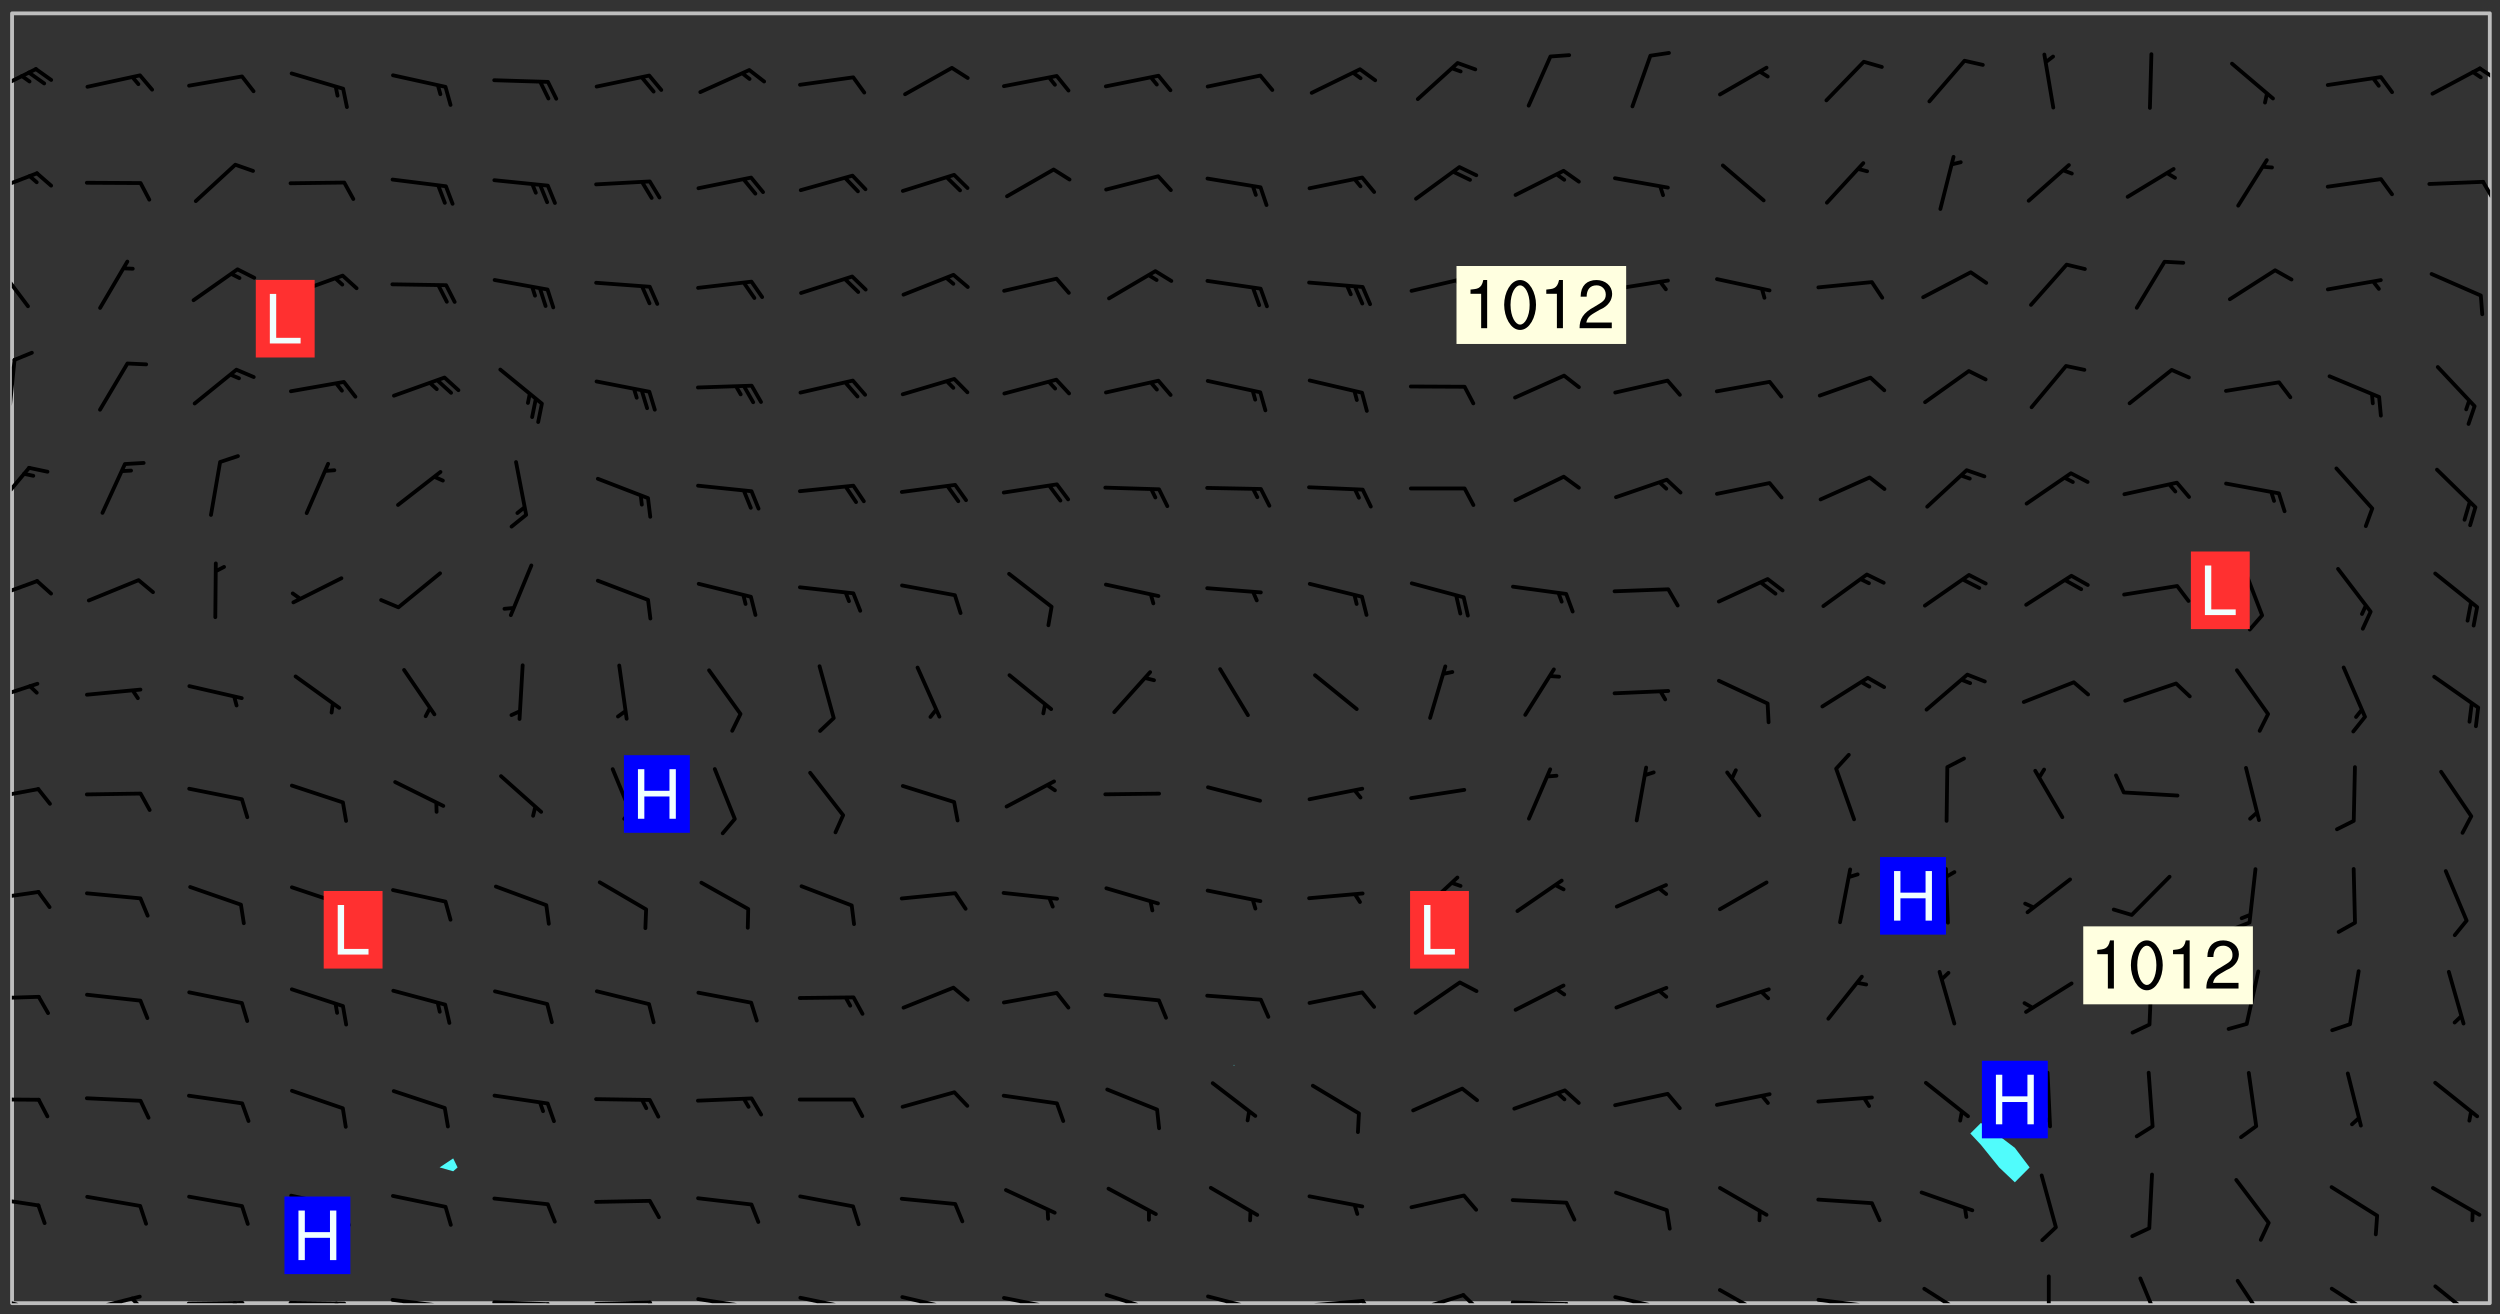 <svg xmlns="http://www.w3.org/2000/svg" role="img" xmlns:xlink="http://www.w3.org/1999/xlink" viewBox="142.45 309.95 326.84 171.84"><rect x="142.45" y="309.95" width="326.84" height="171.84" fill="#333333" stroke="none"/><defs><clipPath id="clip2"><path d="M 144 311.672 L 145 311.672 L 145 480.328 L 144 480.328 Z M 144 311.672"/></clipPath><clipPath id="clip3"><path d="M 144 311.672 L 468 311.672 L 468 480.328 L 144 480.328 Z M 144 311.672"/></clipPath><clipPath id="clip4"><path d="M 467 311.672 L 468 311.672 L 468 480.328 L 467 480.328 Z M 467 311.672"/></clipPath><clipPath id="clip5"><path d="M 144 479 L 148 479 L 148 480.328 L 144 480.328 Z M 144 479"/></clipPath><clipPath id="clip6"><path d="M 153 479 L 161 479 L 161 480.328 L 153 480.328 Z M 153 479"/></clipPath><clipPath id="clip7"><path d="M 159 479 L 161 479 L 161 480.328 L 159 480.328 Z M 159 479"/></clipPath><clipPath id="clip8"><path d="M 166 480 L 175 480 L 175 480.328 L 166 480.328 Z M 166 480"/></clipPath><clipPath id="clip9"><path d="M 172 480 L 174 480 L 174 480.328 L 172 480.328 Z M 172 480"/></clipPath><clipPath id="clip10"><path d="M 180 480 L 188 480 L 188 480.328 L 180 480.328 Z M 180 480"/></clipPath><clipPath id="clip11"><path d="M 186 480 L 188 480 L 188 480.328 L 186 480.328 Z M 186 480"/></clipPath><clipPath id="clip12"><path d="M 193 479 L 201 479 L 201 480.328 L 193 480.328 Z M 193 479"/></clipPath><clipPath id="clip13"><path d="M 199 480 L 201 480 L 201 480.328 L 199 480.328 Z M 199 480"/></clipPath><clipPath id="clip14"><path d="M 206 479 L 215 479 L 215 480.328 L 206 480.328 Z M 206 479"/></clipPath><clipPath id="clip15"><path d="M 213 480 L 216 480 L 216 480.328 L 213 480.328 Z M 213 480"/></clipPath><clipPath id="clip16"><path d="M 220 479 L 228 479 L 228 480.328 L 220 480.328 Z M 220 479"/></clipPath><clipPath id="clip17"><path d="M 227 479 L 229 479 L 229 480.328 L 227 480.328 Z M 227 479"/></clipPath><clipPath id="clip18"><path d="M 233 479 L 241 479 L 241 480.328 L 233 480.328 Z M 233 479"/></clipPath><clipPath id="clip19"><path d="M 239 480 L 241 480 L 241 480.328 L 239 480.328 Z M 239 480"/></clipPath><clipPath id="clip20"><path d="M 246 479 L 255 479 L 255 480.328 L 246 480.328 Z M 246 479"/></clipPath><clipPath id="clip21"><path d="M 252 480 L 254 480 L 254 480.328 L 252 480.328 Z M 252 480"/></clipPath><clipPath id="clip22"><path d="M 260 479 L 268 479 L 268 480.328 L 260 480.328 Z M 260 479"/></clipPath><clipPath id="clip23"><path d="M 266 480 L 267 480 L 267 480.328 L 266 480.328 Z M 266 480"/></clipPath><clipPath id="clip24"><path d="M 273 479 L 281 479 L 281 480.328 L 273 480.328 Z M 273 479"/></clipPath><clipPath id="clip25"><path d="M 279 480 L 281 480 L 281 480.328 L 279 480.328 Z M 279 480"/></clipPath><clipPath id="clip26"><path d="M 286 478 L 295 478 L 295 480.328 L 286 480.328 Z M 286 478"/></clipPath><clipPath id="clip27"><path d="M 292 480 L 294 480 L 294 480.328 L 292 480.328 Z M 292 480"/></clipPath><clipPath id="clip28"><path d="M 300 479 L 308 479 L 308 480.328 L 300 480.328 Z M 300 479"/></clipPath><clipPath id="clip29"><path d="M 305 480 L 307 480 L 307 480.328 L 305 480.328 Z M 305 480"/></clipPath><clipPath id="clip30"><path d="M 313 479 L 321 479 L 321 480.328 L 313 480.328 Z M 313 479"/></clipPath><clipPath id="clip31"><path d="M 320 479 L 323 479 L 323 480.328 L 320 480.328 Z M 320 479"/></clipPath><clipPath id="clip32"><path d="M 326 479 L 335 479 L 335 480.328 L 326 480.328 Z M 326 479"/></clipPath><clipPath id="clip33"><path d="M 333 479 L 336 479 L 336 480.328 L 333 480.328 Z M 333 479"/></clipPath><clipPath id="clip34"><path d="M 339 479 L 348 479 L 348 480.328 L 339 480.328 Z M 339 479"/></clipPath><clipPath id="clip35"><path d="M 346 480 L 349 480 L 349 480.328 L 346 480.328 Z M 346 480"/></clipPath><clipPath id="clip36"><path d="M 353 479 L 361 479 L 361 480.328 L 353 480.328 Z M 353 479"/></clipPath><clipPath id="clip37"><path d="M 360 480 L 362 480 L 362 480.328 L 360 480.328 Z M 360 480"/></clipPath><clipPath id="clip38"><path d="M 367 478 L 374 478 L 374 480.328 L 367 480.328 Z M 367 478"/></clipPath><clipPath id="clip39"><path d="M 379 479 L 388 479 L 388 480.328 L 379 480.328 Z M 379 479"/></clipPath><clipPath id="clip40"><path d="M 385 480 L 387 480 L 387 480.328 L 385 480.328 Z M 385 480"/></clipPath><clipPath id="clip41"><path d="M 393 478 L 401 478 L 401 480.328 L 393 480.328 Z M 393 478"/></clipPath><clipPath id="clip42"><path d="M 410 476 L 411 476 L 411 480.328 L 410 480.328 Z M 410 476"/></clipPath><clipPath id="clip43"><path d="M 422 476 L 426 476 L 426 480.328 L 422 480.328 Z M 422 476"/></clipPath><clipPath id="clip44"><path d="M 434 477 L 440 477 L 440 480.328 L 434 480.328 Z M 434 477"/></clipPath><clipPath id="clip45"><path d="M 447 478 L 454 478 L 454 480.328 L 447 480.328 Z M 447 478"/></clipPath><clipPath id="clip46"><path d="M 460 477 L 467 477 L 467 480.328 L 460 480.328 Z M 460 477"/></clipPath><clipPath id="clip47"><path d="M 144 466 L 148 466 L 148 468 L 144 468 Z M 144 466"/></clipPath><clipPath id="clip48"><path d="M 144 453 L 148 453 L 148 454 L 144 454 Z M 144 453"/></clipPath><clipPath id="clip49"><path d="M 144 440 L 148 440 L 148 441 L 144 441 Z M 144 440"/></clipPath><clipPath id="clip50"><path d="M 144 426 L 148 426 L 148 428 L 144 428 Z M 144 426"/></clipPath><clipPath id="clip51"><path d="M 144 412 L 148 412 L 148 415 L 144 415 Z M 144 412"/></clipPath><clipPath id="clip52"><path d="M 144 399 L 148 399 L 148 402 L 144 402 Z M 144 399"/></clipPath><clipPath id="clip53"><path d="M 144 385 L 148 385 L 148 389 L 144 389 Z M 144 385"/></clipPath><clipPath id="clip54"><path d="M 144 370 L 147 370 L 147 377 L 144 377 Z M 144 370"/></clipPath><clipPath id="clip55"><path d="M 144 356 L 145 356 L 145 365 L 144 365 Z M 144 356"/></clipPath><clipPath id="clip56"><path d="M 144 344 L 147 344 L 147 351 L 144 351 Z M 144 344"/></clipPath><clipPath id="clip57"><path d="M 144 332 L 148 332 L 148 336 L 144 336 Z M 144 332"/></clipPath><clipPath id="clip58"><path d="M 466 333 L 468 333 L 468 337 L 466 337 Z M 466 333"/></clipPath><clipPath id="clip59"><path d="M 144 318 L 148 318 L 148 323 L 144 323 Z M 144 318"/></clipPath><clipPath id="clip60"><path d="M 466 318 L 468 318 L 468 321 L 466 321 Z M 466 318"/></clipPath><g id="surface292" clip-path="url(#clip1)"><path fill="#fff" fill-opacity="0" fill-rule="evenodd" d="M 0 0 L 1000 0 L 1000 1000 L 0 1000 Z M 0 0"/><path fill="#d3d3d3" fill-opacity="0" fill-rule="evenodd" d="M162.152 355.867L161.918 356.16 161.977 356.395 162.094 356.566 162.27 356.801 162.562 357.148 162.676 357.207 162.793 357.035 162.852 356.801 163.027 356.625 163.492 356.449 164.191 356.449 164.426 356.742 164.715 357.559 164.773 357.734 164.949 357.965 165.301 358.199 166 358.898 166.172 359.074 166.406 359.422 166.641 359.832 166.93 360.414 167.34 360.879 167.57 361.113 167.805 361.289 167.922 361.52 168.098 361.812 168.27 362.977 168.27 363.211 168.328 363.5 168.387 363.617 168.504 363.734 168.852 364.145 168.969 364.316 169.145 364.492 169.32 364.727 169.438 364.898 169.609 365.25 169.668 365.484 169.902 365.891 170.137 365.832 169.961 366.008 169.902 366.938 169.32 366.938 169.086 366.824 168.738 366.938 168.621 367.055 168.562 367.348 168.504 367.523 168.387 367.695 167.922 367.988 167.863 368.223 167.805 368.336 167.805 368.98 167.863 369.152 167.863 369.562 167.922 369.621 167.922 370.027 167.98 370.434 168.098 370.609 168.156 370.668 168.387 371.309 168.328 371.602 168.328 372.301 168.27 372.883 168.27 373.117 168.211 373.348 168.156 373.699 168.156 375.621 168.211 375.738 168.637 375.738 168.27 375.855 168.246 376.207 169.137 377.375 170.879 377.914 172.219 378.273 172.219 378.812 172.309 379.621 172.844 380.336 174.363 380.605 175.254 380.52 175.344 381.684 175.879 381.863 177.039 381.684 179.094 380.699 180.254 380.336 182.133 380.16 183.828 379.98 183.648 380.699 182.133 380.785 180.883 380.875 180.078 381.145 179.004 381.953 179.273 382.672 179.809 383.57 179.629 384.195 179.363 385.004 179.629 386.082 180.254 386.98 181.059 387.16 182.309 386.98 182.043 387.703 182.141 388.207 182.195 388.5 182.195 388.672 182.254 388.965 182.254 389.371 182.43 389.488 182.781 389.605 183.188 389.605 183.48 389.43 183.594 389.312 183.652 389.195 183.77 388.965 183.828 388.789 184.18 388.324 184.41 388.148 184.586 388.09 184.762 388.148 184.82 388.324 184.938 389.312 184.992 389.781 185.051 389.953 185.168 390.188 185.344 390.246 186.16 390.305 186.449 390.305 186.566 390.539 186.625 390.945 186.684 391.297 186.684 392.402 186.801 392.695 186.918 393.043 187.207 393.742 187.383 394.094 187.965 394.848 188.316 395.023 188.488 395.082 188.957 395.316 189.598 395.781 189.945 396.016 190.238 396.191 190.531 396.246 190.762 396.309 191.578 396.656 191.871 396.832 191.984 397.004 192.336 397.355 192.453 397.531 192.977 398.172 192.977 398.461 193.035 398.812 193.035 399.16 193.094 399.512 193.152 399.801 193.27 399.859 193.441 399.918 193.617 399.918 194.199 400.152 194.375 400.27 194.551 400.559 194.727 400.793 194.84 401.027 195.133 401.258 195.25 401.375 195.25 401.785 195.309 401.84 195.598 402.074 195.832 402.191 195.891 402.309 196.008 402.48 196.066 402.598 196.297 402.832 196.355 403.008 196.59 403.066 196.707 403.125 196.59 403.238 196.531 403.355 196.531 403.473 196.414 403.766 196.297 404.055 196.297 404.637 196.473 404.754 196.59 404.812 196.648 404.93 196.766 405.047 196.879 405.105 197.055 405.453 197.113 405.805 197.172 406.211 197.172 406.387 197.113 406.562 196.996 407.262 196.996 407.434 197.113 407.609 197.406 407.902 197.812 407.902 197.988 408.02 198.105 408.191 198.223 408.484 198.223 408.719 197.695 408.719 197.465 408.484 197.23 408.484 197.055 408.543 196.996 409.242 197.055 409.59 197.172 409.766 197.348 410.176 197.465 410.406 197.754 410.875 197.93 410.93 198.453 410.93 198.688 410.988 199.445 411.629 199.504 411.922 199.504 412.156 199.562 412.215 199.793 412.562 199.793 412.914 199.676 413.086 199.676 413.379 199.969 413.668 200.262 413.844 200.434 413.902 200.727 414.078 201.02 414.195 201.602 414.602 201.891 414.836 202.184 415.012 202.402 415.172 202.418 415.184 202.648 415.359 203.289 415.883 203.465 416.117 203.582 416.293 203.758 416.469 203.871 416.641 203.871 417.281 203.988 417.457 204.457 417.574 205.039 417.691 205.273 417.75 205.504 417.863 205.797 417.98 205.91 418.039 206.496 418.391 206.785 418.562 206.961 418.625 207.137 418.68 207.312 418.738 208.012 419.09 208.301 419.266 208.535 419.32 208.824 419.496 209.059 419.613 209.699 420.02 209.992 420.137 210.164 420.195 210.398 420.254 210.809 420.312 211.039 420.371 211.273 420.488 211.332 420.66 210.922 420.836 211.391 420.895 211.449 421.188 211.562 421.422 211.738 421.477 211.973 421.535 212.148 421.594 212.555 421.711 213.195 421.945 213.312 422.117 213.371 422.352 213.371 422.527 213.312 422.645 213.254 423.051 213.488 423.285 213.605 423.344 213.953 423.461 214.594 423.691 214.77 423.809 215.059 423.926 215.234 424.102 215.469 424.566 216.051 425.672 216.227 425.848 216.574 426.023 216.75 426.141 217.102 426.258 218.148 426.781 218.383 426.84 218.848 426.953 219.141 427.012 219.605 427.188 220.363 427.77 220.598 428.004 220.945 428.469 221.121 428.645 221.41 428.879 222.227 429.578 222.52 429.754 222.809 430.043 223.102 430.219 223.395 430.508 224.09 431.148 224.266 431.324 224.559 431.559 224.848 431.793 225.316 432.082 225.957 432.664 226.305 432.898 226.539 433.191 226.887 433.539 227.238 434.004 228.172 434.996 228.52 435.402 228.637 435.578 228.871 435.637 228.984 435.754 229.629 435.93 229.859 436.043 230.094 436.102 230.387 436.277 230.617 436.395 231.551 437.094 231.957 437.5 232.191 437.676 232.598 437.852 232.832 437.969 233.648 438.316 233.996 438.551 234.23 438.668 234.523 438.957 234.754 439.074 235.512 439.426 235.863 439.598 236.094 439.656 236.387 439.773 236.621 439.832 237.492 440.008 238.309 440.008 238.777 440.238 238.949 440.297 239.824 440.996 240.289 441.113 240.582 441.172 240.758 441.23 240.988 441.289 241.457 441.348 241.805 441.406 242.156 441.465 242.562 441.523 242.855 441.523 243.027 441.582 243.027 441.812 243.203 441.988 243.496 441.988 243.844 442.047 244.195 442.105 244.895 442.223 245.535 442.223 246 441.988 246.293 441.812 246.465 441.695 246.875 441.523 247.164 441.348 248.098 440.883 248.566 440.59 249.09 440.297 249.555 440.125 250.02 439.949 251.07 439.484 251.359 439.367 251.77 439.25 252.059 439.133 252.586 438.957 254.102 438.258 254.684 437.91 254.973 437.852 255.266 437.793 255.613 437.676 256.488 437.445 256.84 437.328 256.953 437.328 257.188 437.27 258.062 437.035 258.297 436.977 259.109 436.977 259.461 436.918 260.277 436.801 260.449 436.742 260.801 436.688 261.094 436.629 261.324 436.57 262.141 436.395 262.316 436.336 262.664 436.336 262.898 436.277 263.363 436.16 264.121 435.988 264.355 435.93 264.703 435.93 265.113 435.812 265.402 435.754 266.688 435.695 266.977 435.695 267.387 435.637 267.617 435.578 267.793 435.578 268.668 435.461 269.074 435.461 269.484 435.344 269.832 435.344 270.184 435.23 271.055 435.172 272.805 435.172 273.852 435.461 274.262 435.578 274.551 435.695 274.902 435.812 275.191 435.93 276.242 436.102 276.531 436.16 276.824 436.16 277.117 436.219 277.289 436.277 277.699 436.336 277.871 436.395 277.988 436.453 278.105 436.453 278.223 436.512 278.574 436.57 278.688 436.57 279.098 436.637 281.02 437.031 282.945 437.426 284.465 437.875 286.16 438.594 288.305 439.398 289.91 438.68 291.34 437.875 292.5 436.797 293.75 436.348 296.785 435.629 298.66 435.27 300.805 433.922 303.039 432.668 305.539 431.41 307.234 430.961 309.02 430.781 310.18 430.512 310.805 431.051 312.145 430.781 312.859 429.793 313.844 428.449 314.289 428.27 315.094 427.91 316.969 427.371 318.754 426.922 320.004 426.652 321.164 426.562 322.863 426.473 324.824 426.203 326.074 426.113 326.613 426.113 327.238 426.023 328.129 426.023 330.273 425.844 332.684 425.664 335.273 425.574 336.969 425.754 338.578 425.844 340.008 426.203 341.168 426.922 343.043 427.91 344.203 429.438 344.469 430.152 345.098 430.242 345.453 431.141 345.988 431.68 346.523 433.207 347.598 433.566 348.133 433.566 347.328 434.102 347.418 435.809 348.133 438.504 349.023 439.309 349.918 440.297 350.633 441.555 352.418 442.094 353.938 441.914 354.293 443.258 355.902 442.453 356.883 441.914 357.152 442.184 357.469 441.969 357.688 441.824 358.488 442.273 358.938 441.914 359.293 441.914 359.828 441.645 360.367 440.926 360.902 440.656 361.527 439.668 362.688 440.117 363.527 440.488 364.922 441.105 366.617 440.926 368.223 440.926 370.008 441.016 370.188 439.309 370.723 437.965 371.527 438.234 372.02 439.082 372.422 439.488 372.332 440.027 372.332 440.387 373.047 440.836 373.758 440.566 375.188 440.566 375.547 441.555 375.992 442.812 376.707 444.156 377.957 444.785 379.652 445.414 380.367 445.234 380.547 444.695 381.527 444.605 381.977 444.965 382.062 446.223 381.797 446.852 381.262 447.031 381.262 447.57 381.977 448.555 382.242 449.094 383.227 450.082 384.027 451.16 383.762 451.52 383.672 452.418 383.047 454.75 382.691 456.816 382.602 458.609 382.422 459.328 382.332 459.867 382.332 461.305 381.352 463.188 380.992 464.895 380.457 465.793 379.652 466.961 379.387 467.5 381.441 468.754 381.527 469.113 381.172 469.652 381.082 469.473 381.082 470.281 381.172 471.719 380.727 472.434 379.652 472.527 379.387 473.242 379.922 474.141 380.727 474.859 381.887 475.668 383.227 475.938 383.672 476.297 383.316 476.746 381.527 476.656 380.277 476.207 379.562 475.488 378.938 475.398 378.762 478.988 378.574 480.297 467.934 480.297 467.934 311.703 412.664 311.703 412.664 360.785 413.426 360.91 416.715 361.453 418.738 364.289 418.738 367.043 421.09 367.375 423.438 367.707 427.488 367.707 426.109 371.867 424.086 372.574 422.062 373.277 421.52 373.621 418.926 375.238 418.738 375.355 416.715 373.277 415.984 370.535 413.312 368.457 411.938 364.957 411.871 364.875 409.914 362.203 412.664 360.785 412.664 311.703 294.422 311.703 294.422 403.117 294.539 403.148 294.672 403.16 294.746 403.234 294.852 403.281 294.941 403.34 295.027 403.398 295.117 403.457 295.414 403.754 295.473 403.844 295.504 403.961 295.531 404.078 295.547 404.215 295.516 404.332 295.457 404.422 295.398 404.508 295.355 404.613 295.309 404.715 295.281 404.836 295.281 404.98 295.457 405.25 295.605 405.398 295.68 405.484 295.754 405.559 295.797 405.664 295.859 405.754 295.918 405.84 295.961 405.945 296.02 406.035 296.066 406.137 296.109 406.242 296.168 406.328 296.285 406.508 296.359 406.582 296.422 406.668 296.48 406.758 296.523 406.863 296.582 406.953 296.641 407.039 296.703 407.129 296.762 407.219 296.805 407.32 296.922 407.5 296.996 407.574 297.055 407.66 297.129 407.734 297.219 407.793 297.324 407.84 297.473 407.84 297.605 407.824 297.738 407.84 297.84 407.793 297.914 407.719 297.961 407.617 297.945 407.484 297.945 407.336 297.898 407.23 297.871 407.113 297.824 407.012 297.797 406.891 297.754 406.789 297.691 406.699 297.648 406.598 297.605 406.492 297.574 406.375 297.559 406.242 297.547 406.105 297.633 406.047 297.691 405.961 297.812 405.93 297.855 406.035 297.871 406.168 297.871 406.285 297.93 406.387 297.988 406.477 298.078 406.535 298.227 406.684 298.285 406.773 298.328 406.879 298.316 406.98 298.402 407.039 298.508 407.086 298.594 407.145 298.684 407.203 298.758 407.277 298.641 407.305 298.535 407.352 298.449 407.41 298.375 407.484 298.316 407.574 298.254 407.66 298.227 407.781 298.18 407.883 298.137 407.988 298.105 408.105 298.094 408.238 298.078 408.371 298.078 408.52 298.105 408.637 298.152 408.742 298.195 408.844 298.254 408.934 298.328 409.008 298.418 409.066 298.492 409.141 298.582 409.199 298.641 409.289 298.684 409.395 298.73 409.496 298.848 409.527 298.98 409.543 299.129 409.543 299.246 409.512 299.352 409.555 299.395 409.66 299.441 409.762 299.469 409.883 299.5 410 299.527 410.117 299.559 410.238 299.586 410.355 299.691 410.398 299.793 410.445 299.926 410.43 300.074 410.578 300.137 410.664 300.211 410.738 300.281 410.812 300.371 410.875 300.477 410.918 300.578 410.961 300.695 410.992 300.832 411.008 300.949 410.977 301.023 410.902 301.051 410.785 301.039 410.652 301.008 410.531 300.98 410.414 301.023 410.309 301.141 410.309 301.23 410.371 301.348 410.398 301.496 410.398 301.629 410.414 301.777 410.414 301.91 410.43 302.043 410.414 302.191 410.414 302.324 410.398 302.457 410.387 302.594 410.398 302.711 410.371 302.844 410.355 303.035 410.297 302.977 410.473 302.961 410.605 302.934 410.727 302.918 410.859 302.859 410.945 302.727 410.961 302.621 411.008 302.516 411.051 302.398 411.082 302.281 411.109 302.016 411.141 301.867 411.141 301.734 411.156 301.66 411.23 301.719 411.316 301.867 411.465 301.984 411.645 302.059 411.715 302.148 411.777 302.238 411.836 302.324 411.895 302.414 411.953 302.516 411.996 302.621 412.059 302.727 412.102 302.812 412.16 302.918 412.207 303.02 412.25 303.199 412.367 303.258 412.457 303.215 412.559 303.168 412.664 303.184 412.797 303.406 413.02 303.465 413.109 303.508 413.211 303.539 413.332 303.582 413.434 303.598 413.566 303.629 413.684 303.641 413.82 303.672 413.938 303.82 414.086 303.922 414.129 304.027 414.172 304.145 414.203 304.277 414.219 304.414 414.234 304.531 414.234 304.648 414.203 304.738 414.145 304.781 414.039 304.828 413.938 304.871 413.832 304.902 413.715 304.914 413.582 304.914 413.434 304.902 413.301 304.887 413.168 304.855 413.051 304.812 412.945 304.766 412.84 304.723 412.738 304.68 412.633 304.664 412.5 304.68 412.367 304.707 412.25 304.738 412.133 304.766 412.012 304.812 411.91 304.902 411.852 304.988 411.789 305.062 411.715 305.152 411.656 305.375 411.434 305.434 411.348 305.508 411.273 305.625 411.094 305.684 411.008 305.684 410.859 305.609 410.785 305.508 410.738 305.402 410.695 305.301 410.652 305.242 410.562 305.195 410.457 305.168 410.34 305.258 410.281 305.375 410.25 305.477 410.207 305.656 410.09 305.805 409.941 305.816 409.809 305.805 409.703 305.715 409.645 305.582 409.66 305.434 409.66 305.301 409.676 305.168 409.66 305.047 409.629 304.961 409.57 304.887 409.496 304.828 409.406 304.766 409.32 304.648 409.141 304.59 409.055 304.621 408.934 304.707 408.875 304.828 408.844 304.887 408.758 304.887 408.637 304.855 408.52 304.797 408.43 304.738 408.344 304.691 408.238 304.664 408.121 304.648 407.988 304.707 407.898 304.781 407.824 304.871 407.766 304.988 407.586 305.062 407.512 305.121 407.426 305.27 407.277 305.391 407.246 305.523 407.23 305.656 407.246 305.73 407.32 305.773 407.426 305.789 407.559 305.758 407.676 305.641 407.707 305.508 407.719 305.359 407.867 305.316 407.973 305.27 408.074 305.242 408.195 305.211 408.312 305.211 408.461 305.242 408.578 305.285 408.684 305.344 408.773 305.418 408.844 305.492 408.918 305.609 408.949 305.73 408.977 305.848 408.949 305.98 408.934 306.098 408.934 306.188 408.992 306.262 409.066 306.309 409.172 306.367 409.258 306.469 409.305 306.602 409.32 306.707 409.363 306.793 409.422 306.781 409.527 306.707 409.602 306.527 409.719 306.469 409.809 306.379 409.867 306.309 409.941 306.234 410.016 306.172 410.105 306.145 410.223 306.129 410.355 306.145 410.488 306.129 410.621 306.129 410.77 306.145 410.902 306.172 411.02 306.203 411.141 306.277 411.215 306.367 411.273 306.453 411.332 306.543 411.391 306.66 411.422 306.66 411.508 306.559 411.555 306.469 411.613 306.203 411.645 306.086 411.672 305.938 411.672 305.832 411.715 305.73 411.762 305.672 411.852 305.609 412.086 305.598 412.219 305.566 412.34 305.551 412.473 305.551 412.766 305.539 412.898 305.551 413.035 305.566 413.168 305.699 413.184 305.832 413.195 305.953 413.227 306.039 413.285 306.113 413.359 306.16 413.465 306.203 413.566 306.219 413.699 306.219 414.145 306.203 414.277 306.203 414.723 306.234 414.988 306.262 415.105 306.277 415.238 306.309 415.355 306.395 415.566 306.426 415.832 306.426 415.98 306.395 416.098 306.367 416.215 306.336 416.336 306.309 416.453 306.277 416.57 306.246 416.691 306.234 416.824 306.219 416.957 306.309 417.016 306.426 416.984 306.527 417 306.574 417.105 306.543 417.371 306.543 417.812 306.5 417.918 306.453 418.023 306.41 418.125 306.367 418.23 306.309 418.316 306.277 418.438 306.234 418.555 306.203 418.672 306.188 418.805 306.203 418.938 306.262 419.027 306.367 419.074 306.453 419.133 306.512 419.219 306.5 419.355 306.469 419.473 306.426 419.574 306.426 420.02 306.41 420.152 306.41 420.301 306.379 420.418 306.336 420.523 306.309 420.641 306.262 420.746 306.219 420.848 306.188 420.969 306.16 421.086 306.129 421.219 306.098 421.336 306.07 421.453 306.027 421.559 305.996 421.676 305.965 421.797 305.953 421.93 305.938 422.062 305.938 422.359 305.965 422.477 305.965 422.625 306.012 423.023 306.039 423.141 306.098 423.23 306.219 423.262 306.367 423.262 306.5 423.246 306.559 423.336 306.559 423.453 306.5 423.543 306.41 423.602 306.309 423.645 306.203 423.691 306.113 423.75 306.027 423.809 305.891 423.824 305.773 423.793 305.641 423.777 305.539 423.824 305.477 423.91 305.465 424.047 305.449 424.18 305.418 424.297 305.391 424.414 305.375 424.547 305.344 424.668 305.344 424.965 305.359 425.098 305.391 425.215 305.391 425.363 305.402 425.496 305.402 425.645 305.375 425.762 305.328 425.863 305.301 425.984 305.27 426.102 305.211 426.191 305.137 426.266 305.035 426.309 304.93 426.355 304.812 426.383 304.691 426.414 304.59 426.367 304.648 426.281 304.754 426.234 304.781 426.117 304.812 426 304.84 425.879 304.871 425.762 304.871 425.613 304.887 425.48 304.855 425.363 304.812 425.258 304.707 425.273 304.633 425.348 304.531 425.391 304.441 425.453 304.367 425.527 304.324 425.629 304.309 425.762 304.277 425.879 304.25 426 304.219 426.117 304.191 426.234 304.16 426.355 304.133 426.473 304.102 426.59 304.059 426.695 303.969 426.754 303.879 426.754 303.762 426.723 303.73 426.637 303.746 426.5 303.715 426.383 303.715 426.234 303.703 426.102 303.703 425.953 303.641 425.719 303.613 425.598 303.57 425.496 303.523 425.391 303.465 425.305 303.406 425.215 303.363 425.109 303.301 425.023 303.152 424.875 303.082 424.801 302.977 424.754 302.871 424.711 302.77 424.668 302.473 424.371 302.383 424.297 302.297 424.238 302.191 424.195 302.102 424.133 302.016 424.074 301.91 424.031 301.82 423.973 301.734 423.91 301.66 423.84 301.555 423.793 301.469 423.734 301.363 423.691 301.273 423.629 301.172 423.586 301.066 423.543 300.98 423.484 300.875 423.438 300.77 423.395 300.668 423.348 300.578 423.289 300.477 423.246 300.371 423.203 300.281 423.141 300.164 423.113 300.031 423.098 299.898 423.113 299.75 423.113 299.617 423.129 299.5 423.098 299.41 423.039 299.336 422.965 299.246 422.906 299.145 422.859 298.996 422.859 298.875 422.832 298.773 422.789 298.699 422.715 298.582 422.535 298.492 422.477 298.391 422.434 298.301 422.371 298.195 422.328 298.105 422.27 298.02 422.211 297.914 422.164 297.855 422.078 297.797 421.988 297.754 421.883 297.707 421.781 297.633 421.707 297.547 421.648 297.473 421.574 297.383 421.516 297.16 421.293 297.117 421.188 297.086 420.922 297.191 420.879 297.336 420.879 297.441 420.922 297.516 420.996 297.605 421.055 297.691 421.113 297.797 421.16 297.887 421.219 298.035 421.367 298.105 421.441 298.254 421.59 298.316 421.676 298.391 421.75 298.477 421.809 298.551 421.883 298.641 421.945 298.73 422.004 298.816 422.062 299.086 422.238 299.188 422.285 299.293 422.328 299.395 422.371 299.441 422.297 299.5 422.211 299.574 422.137 299.645 422.062 299.75 422.105 299.824 422.18 299.883 422.27 299.926 422.371 299.973 422.477 300.016 422.582 300.137 422.609 300.254 422.582 300.328 422.492 300.371 422.387 300.43 422.297 300.504 422.223 300.609 422.18 300.727 422.152 300.859 422.164 300.949 422.223 301.098 422.371 301.156 422.461 301.199 422.566 301.246 422.668 301.289 422.773 301.332 422.875 301.438 422.922 301.543 422.965 301.676 422.98 301.762 422.922 301.82 422.832 301.895 422.758 302 422.715 302.117 422.742 302.223 422.789 302.324 422.832 302.43 422.875 302.531 422.922 302.711 423.039 302.711 423.156 302.695 423.289 302.711 423.422 302.727 423.559 302.785 423.645 302.887 423.691 303.008 423.719 303.125 423.75 303.273 423.75 303.391 423.719 303.449 423.629 303.629 423.512 303.688 423.422 303.762 423.348 303.82 423.262 303.938 423.082 304.117 422.965 304.234 422.996 304.324 423.055 304.367 423.129 304.352 423.262 304.352 423.379 304.441 423.438 304.59 423.438 304.723 423.422 304.855 423.41 305.121 423.379 305.227 423.336 305.344 423.305 305.465 423.277 305.539 423.203 305.609 423.129 305.672 423.039 305.656 422.934 305.609 422.832 305.508 422.789 305.402 422.773 305.285 422.801 305.02 422.832 304.871 422.832 304.797 422.758 304.707 422.699 304.59 422.668 304.473 422.641 304.34 422.625 304.191 422.625 304.059 422.641 303.762 422.641 303.656 422.594 303.508 422.445 303.465 422.344 303.406 422.254 303.629 422.031 303.715 421.973 303.82 421.93 303.938 421.898 304.07 421.883 304.203 421.898 304.34 421.914 304.441 421.957 304.574 421.945 304.664 421.883 304.766 421.84 304.828 421.75 304.781 421.648 304.691 421.59 304.574 421.559 304.473 421.516 304.414 421.426 304.352 421.336 304.352 421.219 304.367 421.086 304.473 421.039 304.547 420.969 304.547 420.848 304.457 420.789 304.426 420.672 304.516 420.613 304.59 420.539 304.633 420.434 304.691 420.344 304.738 420.242 304.754 420.109 304.754 419.961 304.707 419.855 304.664 419.754 304.574 419.695 304.441 419.68 304.34 419.637 304.203 419.621 304.086 419.59 303.641 419.59 303.508 419.574 303.375 419.562 303.242 419.547 303.125 419.516 302.977 419.516 302.844 419.5 302.711 419.488 302.445 419.457 302.324 419.414 302.238 419.355 302.164 419.281 302.164 419.133 302.176 419 302.281 418.953 302.383 418.91 302.516 418.895 302.668 418.895 302.801 418.879 303.094 418.879 303.215 418.91 303.316 418.953 303.406 419.012 303.641 419.074 303.762 419.027 303.852 418.969 303.953 418.926 304.086 418.91 304.191 418.953 304.293 419 304.426 419.012 304.547 418.984 304.691 418.984 304.812 418.953 304.93 418.926 305.035 418.879 305.109 418.805 305.195 418.746 305.344 418.598 305.402 418.512 305.449 418.406 305.477 418.289 305.492 418.184 305.391 418.141 305.301 418.082 305.184 418.051 305.078 418.008 304.988 417.945 304.914 417.859 304.84 417.785 304.738 417.742 304.633 417.695 304.531 417.652 304.473 417.562 304.426 417.461 304.34 417.25 304.277 417.164 304.219 417.074 304.145 417 304.059 416.941 303.789 416.941 303.672 416.973 303.582 417.031 303.48 417.074 303.348 417.09 303.242 417.074 303.215 416.957 303.152 416.867 303.035 416.836 302.934 416.793 302.785 416.645 302.754 416.527 302.738 416.422 302.812 416.348 302.992 416.23 303.109 416.203 303.227 416.172 303.363 416.188 303.465 416.23 303.57 416.273 303.672 416.32 303.777 416.363 303.895 416.395 304.027 416.41 304.145 416.438 304.277 416.453 304.383 416.438 304.473 416.379 304.398 416.305 304.293 416.262 304.219 416.188 304.145 416.098 303.996 415.949 303.91 415.891 303.82 415.832 303.746 415.758 303.656 415.699 303.555 415.652 303.434 415.625 303.332 415.578 303.227 415.535 303.109 415.504 303.008 415.461 302.887 415.43 302.738 415.43 302.621 415.461 302.516 415.504 302.43 415.566 302.25 415.684 302.164 415.742 302.074 415.801 301.969 415.848 301.883 415.906 301.777 415.949 301.676 415.992 301.57 416.039 301.496 416.113 301.438 416.203 301.379 416.289 301.332 416.395 301.273 416.48 301.199 416.555 301.066 416.543 300.949 416.512 300.832 416.512 300.758 416.586 300.668 416.645 300.594 416.719 300.504 416.777 300.418 416.836 300.312 416.883 300.211 416.926 300.074 416.941 299.973 416.898 299.824 416.75 299.719 416.703 299.633 416.703 299.527 416.75 299.426 416.793 299.305 416.824 299.188 416.793 299.113 416.719 299.113 416.602 299.145 416.48 299.219 416.41 299.277 416.32 299.352 416.246 299.469 416.215 299.574 416.172 299.867 416.172 300 416.156 300.137 416.141 300.238 416.098 300.328 416.039 300.43 415.992 300.52 415.934 300.652 415.922 300.742 415.98 300.875 415.992 300.965 415.934 301.051 415.875 301.156 415.832 301.246 415.773 301.332 415.711 301.422 415.652 301.57 415.504 301.629 415.418 301.688 415.328 301.793 415.285 301.926 415.27 302.043 415.297 302.164 415.328 302.223 415.27 302.281 415.18 302.312 414.914 302.34 414.797 302.445 414.809 302.578 414.824 302.68 414.781 302.77 414.723 302.828 414.633 302.902 414.559 302.961 414.469 303.008 414.367 303.02 414.234 303.008 414.102 302.961 413.996 302.812 413.848 302.754 413.758 302.695 413.672 302.652 413.566 302.652 413.121 302.668 412.988 302.668 412.84 302.68 412.707 302.621 412.648 302.531 412.707 302.43 412.664 302.25 412.547 302.164 412.488 302.102 412.398 302.043 412.309 301.969 412.234 301.883 412.176 301.762 412.207 301.66 412.219 301.555 412.266 301.469 412.324 301.363 412.367 301.215 412.516 301.125 412.574 301.039 412.633 300.949 412.695 300.844 412.738 300.711 412.754 300.711 412.633 300.816 412.59 300.934 412.559 301.008 412.488 301.051 412.383 301.051 412.234 301.023 412.117 300.875 411.969 300.742 411.953 300.594 411.953 300.477 411.984 300.371 412.027 300.27 412.07 300.18 412.133 300.062 412.16 299.988 412.086 300 411.953 299.957 411.852 299.914 411.746 299.824 411.688 299.707 411.715 299.586 411.746 299.469 411.777 299.367 411.82 299.246 411.852 299.145 411.895 299.039 411.938 298.949 411.996 298.848 412.012 298.848 411.895 298.863 411.762 298.805 411.672 298.73 411.715 298.582 411.863 298.523 411.953 298.449 412.027 298.402 412.133 298.359 412.234 298.285 412.309 298.227 412.398 298.152 412.473 298.094 412.559 298.02 412.633 297.93 412.695 297.855 412.766 297.781 412.84 297.68 412.855 297.547 412.871 297.441 412.828 297.441 412.707 297.59 412.559 297.633 412.457 297.691 412.367 297.738 412.266 297.781 412.16 297.84 412.07 297.871 411.953 297.914 411.852 297.945 411.73 297.973 411.613 298.02 411.508 298.062 411.406 298.105 411.301 298.18 411.23 298.27 411.168 298.359 411.109 298.461 411.066 298.758 411.066 299.023 411.035 299.129 410.992 299.055 410.918 298.938 410.887 298.832 410.844 298.742 410.785 298.641 410.738 298.551 410.68 298.449 410.637 298.344 410.594 298.254 410.531 298.168 410.473 298.062 410.43 297.961 410.387 297.84 410.355 297.723 410.324 297.621 410.281 297.5 410.25 297.398 410.207 297.309 410.148 297.266 410.043 297.25 409.91 297.352 409.867 297.484 409.852 297.621 409.867 297.754 409.852 297.855 409.809 297.914 409.719 297.93 409.613 297.84 409.555 297.766 409.48 297.664 409.438 297.574 409.379 297.426 409.23 297.383 409.125 297.367 408.992 297.367 408.699 297.309 408.609 297.219 408.551 297.145 408.477 297.102 408.371 297.07 408.254 297.012 408.164 296.938 408.09 296.82 408.062 296.746 407.988 296.656 407.93 296.566 407.867 296.48 407.809 296.406 407.734 296.348 407.648 296.301 407.543 296.215 407.484 296.066 407.336 295.871 407.277 295.738 407.293 295.637 407.336 295.562 407.41 295.516 407.512 295.473 407.617 295.414 407.707 295.355 407.793 295.059 408.09 294.969 408.148 294.883 408.148 294.82 408.062 294.777 407.957 294.809 407.84 294.867 407.75 294.895 407.633 294.883 407.5 294.793 407.438 294.688 407.484 294.57 407.512 294.453 407.543 294.184 407.719 294.082 407.766 293.965 407.793 293.859 407.84 293.77 407.898 293.668 407.941 293.609 407.855 293.562 407.75 293.578 407.617 293.625 407.512 293.695 407.438 293.77 407.367 293.828 407.277 293.828 407.129 293.785 407.023 293.547 407.023 293.445 407.07 293.414 407.188 293.387 407.305 293.355 407.426 293.281 407.469 293.148 407.484 293.074 407.438 293.031 407.336 292.988 407.23 292.941 407.129 292.898 407.023 292.777 407.055 292.676 407.098 292.543 407.113 292.426 407.145 292.32 407.188 292.23 407.246 292.129 407.293 292.008 407.32 291.875 407.336 291.773 407.293 291.715 407.203 291.668 407.098 291.625 406.996 291.582 406.891 291.582 406.773 291.641 406.684 291.727 406.625 291.906 406.508 292.008 406.461 292.113 406.418 292.219 406.359 292.32 406.316 292.41 406.254 292.512 406.211 292.617 406.152 292.719 406.105 292.809 406.047 292.914 406.004 293.016 405.961 293.105 405.898 293.207 405.855 293.344 405.84 293.461 405.871 293.562 405.914 293.684 405.945 293.785 405.988 293.891 406.035 293.992 406.078 294.098 406.121 294.199 406.168 294.305 406.211 294.406 406.254 294.512 406.301 294.598 406.359 294.703 406.402 294.82 406.434 294.926 406.477 295.027 406.523 295.117 406.582 295.223 406.625 295.324 406.668 295.43 406.715 295.547 406.742 295.648 406.789 295.77 406.816 295.918 406.816 296.004 406.758 296.02 406.656 296.078 406.566 296.051 406.449 295.977 406.375 295.859 406.195 295.785 406.121 295.695 406.047 295.516 405.93 295.43 405.871 295.324 405.828 295.223 405.781 294.953 405.605 294.895 405.516 294.82 405.441 294.762 405.352 294.719 405.25 294.688 405.133 294.672 404.996 294.672 404.434 294.66 404.301 294.645 404.168 294.613 404.051 294.598 403.918 294.586 403.785 294.555 403.664 294.332 403.441 294.273 403.355 294.258 403.25 294.289 403.133 294.422 403.117 294.422 311.703 172.992 311.703 172.992 313.156 172.934 313.391 172.582 314.441 172.41 314.965 172.293 315.312 172.117 315.723 172 315.895 171.766 316.188 171.535 316.246 171.184 316.246 171.066 316.305 170.836 316.711 170.836 317.004 170.953 317.18 171.184 317.41 171.301 317.645 171.941 318.402 172.234 318.867 172.41 319.102 172.641 319.453 172.875 319.801 173.516 320.617 173.691 321.082 173.863 321.492 173.98 322.188 174.156 322.656 174.273 324.055 174.332 324.52 174.332 325.395 174.449 326.441 174.449 331.223 174.391 331.688 174.039 332.969 173.863 333.492 173.75 333.902 173.398 334.832 172.934 336 172.699 336.582 172.582 336.758 172.41 337.105 172.234 337.512 171.883 338.328 171.824 338.621 171.711 338.914 171.594 339.203 171.535 339.379 171.418 340.254 171.359 340.66 171.301 340.777 171.242 340.953 171.184 341.125 170.953 341.652 170.836 341.824 170.836 342.059 170.719 342.293 170.66 342.465 170.484 343.051 170.484 343.34 170.426 343.516 170.426 343.809 170.367 343.922 170.309 344.449 170.309 344.621 170.254 344.855 170.254 347.477 170.078 348.293 169.961 348.469 169.785 348.703 169.668 348.875 169.555 349.109 168.969 350.043 168.738 350.332 168.445 350.797 168.27 351.031 167.98 351.383 167.629 352.082 167.516 352.312 167.34 352.723 167.164 352.953 166.758 353.48 165.941 354.18 165.648 354.352 165.359 354.586 165.184 354.703 165.008 354.879 164.484 355.285 163.957 355.461 163.785 355.637 163.551 355.691 162.91 355.867 162.152 355.867M174.363 386.891L173.289 387.34 173.648 388.234 174.898 387.52 175.344 386.98 174.363 386.891"/><path fill="#d3d3d3" fill-opacity="0" fill-rule="evenodd" d="M201.508 416.598L200.613 416.598 201.062 417.227 202.043 417.586 202.848 417.496 203.293 416.508 203.117 416.598 202.402 416.242 201.508 416.598M356.129 475.668L356.07 475.145 356.07 474.852 356.184 474.559 356.242 474.328 356.711 473.859 356.824 473.859 356.941 473.746 357.059 473.688 357.234 473.688 357.469 473.629 357.816 473.629 358.051 473.688 358.168 473.746 358.398 473.918 358.457 474.094 358.574 474.676 358.574 474.969 358.457 475.145 358.285 475.434 358.109 475.609 357.582 476.133 357.352 476.367 357.234 476.426 357.059 476.426 356.941 476.367 356.535 476.074 356.359 475.957 356.242 475.898 356.184 475.785 356.129 475.668M362.77 464.711L362.711 464.539 362.711 463.43 362.77 463.258 362.945 463.199 363.117 463.141 363.293 463.141 363.527 463.082 363.645 463.141 363.703 463.84 363.645 464.012 363.527 464.188 363.41 464.246 363.176 464.77 363.062 464.828 362.828 464.828 362.77 464.711M372.383 450.32L372.266 450.145 372.266 449.445 372.559 448.57 372.676 448.398 372.852 448.047 372.965 447.816 373.082 447.523 373.434 446.766 373.551 446.535 373.723 446.301 373.898 446.301 374.016 446.242 374.656 446.242 374.773 446.301 375.008 446.535 375.18 446.648 375.531 446.941 375.648 447.059 375.762 447.234 375.762 447.348 375.879 447.406 375.996 447.523 375.996 448.223 375.938 448.398 375.938 448.629 375.879 448.805 375.531 449.855 375.414 450.086 375.297 450.32 375.18 450.379 374.949 450.613 374.309 450.902 373.434 450.902 373.023 450.785 372.383 450.32"/><path fill="none" stroke="#bebebe" stroke-linecap="round" stroke-linejoin="round" stroke-miterlimit="10" stroke-width=".5" d="M 431.957 354.305 L 108.027 354.305 L 108.027 185.68 L 431.957 185.68 L 431.957 354.305" transform="matrix(1 0 0 -1 36 666)"/><g clip-path="url(#clip2)"><path fill="#fff" fill-opacity="0" fill-rule="evenodd" d="M 144 475.891 L 144 480.328 L 144.004 480.328 L 144 480.328 L 144 311.672 L 144.004 311.672 L 144 311.672 L 144 475.891"/></g><g clip-path="url(#clip3)"><path fill="#fff" fill-opacity="0" fill-rule="evenodd" d="M 144.004 480.328 L 144.004 311.672 L 201.699 311.672 L 201.699 461.395 L 199.926 462.574 L 201.699 463.078 L 202.273 462.574 L 201.699 461.395 L 201.699 311.672 L 303.781 311.672 L 303.781 449.133 L 303.73 449.262 L 303.781 449.301 L 303.824 449.262 L 303.781 449.133 L 303.781 311.672 L 401.426 311.672 L 401.426 456.758 L 400.043 458.137 L 401.426 459.617 L 403.812 462.574 L 405.863 464.52 L 407.797 462.574 L 405.863 460.012 L 403.391 458.137 L 401.426 456.758 L 401.426 311.672 L 467.996 311.672 L 467.996 480.328 L 144.004 480.328"/></g><path fill="#50fcfc" fill-rule="evenodd" d="M201.699 463.078L199.926 462.574 201.699 461.395 202.273 462.574 201.699 463.078M303.781 449.301L303.73 449.262 303.781 449.133 303.824 449.262 303.781 449.301M401.426 459.617L400.043 458.137 401.426 456.758 403.391 458.137 405.863 460.012 407.797 462.574 405.863 464.52 403.812 462.574 401.426 459.617"/><g clip-path="url(#clip4)"><path fill="#fff" fill-opacity="0" fill-rule="evenodd" d="M 467.996 480.328 L 468 480.328 L 468 311.672 L 467.996 311.672 L 468 311.672 L 468 480.328 L 467.996 480.328"/></g><g clip-path="url(#clip5)"><path fill="none" stroke="#000" stroke-linecap="round" stroke-linejoin="round" stroke-miterlimit="10" stroke-width=".5" d="M 111.371 184.676 L 104.629 186.664" transform="matrix(1 0 0 -1 36 666)"/></g><g clip-path="url(#clip6)"><path fill="none" stroke="#000" stroke-linecap="round" stroke-linejoin="round" stroke-miterlimit="10" stroke-width=".5" d="M 124.723 186.535 L 117.91 184.809" transform="matrix(1 0 0 -1 36 666)"/></g><g clip-path="url(#clip7)"><path fill="none" stroke="#000" stroke-linecap="round" stroke-linejoin="round" stroke-miterlimit="10" stroke-width=".5" d="M 123.73 186.285 L 124.555 185.375" transform="matrix(1 0 0 -1 36 666)"/></g><g clip-path="url(#clip8)"><path fill="none" stroke="#000" stroke-linecap="round" stroke-linejoin="round" stroke-miterlimit="10" stroke-width=".5" d="M 138.145 185.715 L 131.117 185.625" transform="matrix(1 0 0 -1 36 666)"/></g><g clip-path="url(#clip9)"><path fill="none" stroke="#000" stroke-linecap="round" stroke-linejoin="round" stroke-miterlimit="10" stroke-width=".5" d="M 137.121 185.703 L 137.711 184.629" transform="matrix(1 0 0 -1 36 666)"/></g><g clip-path="url(#clip10)"><path fill="none" stroke="#000" stroke-linecap="round" stroke-linejoin="round" stroke-miterlimit="10" stroke-width=".5" d="M 151.457 185.625 L 144.434 185.719" transform="matrix(1 0 0 -1 36 666)"/></g><g clip-path="url(#clip11)"><path fill="none" stroke="#000" stroke-linecap="round" stroke-linejoin="round" stroke-miterlimit="10" stroke-width=".5" d="M 150.438 185.637 L 150.996 184.547" transform="matrix(1 0 0 -1 36 666)"/></g><g clip-path="url(#clip12)"><path fill="none" stroke="#000" stroke-linecap="round" stroke-linejoin="round" stroke-miterlimit="10" stroke-width=".5" d="M 164.746 185.234 L 157.773 186.109" transform="matrix(1 0 0 -1 36 666)"/></g><g clip-path="url(#clip13)"><path fill="none" stroke="#000" stroke-linecap="round" stroke-linejoin="round" stroke-miterlimit="10" stroke-width=".5" d="M 163.73 185.359 L 164.168 184.215" transform="matrix(1 0 0 -1 36 666)"/></g><g clip-path="url(#clip14)"><path fill="none" stroke="#000" stroke-linecap="round" stroke-linejoin="round" stroke-miterlimit="10" stroke-width=".5" d="M 178.086 185.547 L 171.062 185.797" transform="matrix(1 0 0 -1 36 666)"/></g><g clip-path="url(#clip15)"><path fill="none" stroke="#000" stroke-linecap="round" stroke-linejoin="round" stroke-miterlimit="10" stroke-width=".5" d="M 178.086 185.547 L 179.16 183.34" transform="matrix(1 0 0 -1 36 666)"/></g><g clip-path="url(#clip16)"><path fill="none" stroke="#000" stroke-linecap="round" stroke-linejoin="round" stroke-miterlimit="10" stroke-width=".5" d="M 191.402 185.762 L 184.379 185.582" transform="matrix(1 0 0 -1 36 666)"/></g><g clip-path="url(#clip17)"><path fill="none" stroke="#000" stroke-linecap="round" stroke-linejoin="round" stroke-miterlimit="10" stroke-width=".5" d="M 191.402 185.762 L 192.609 183.625" transform="matrix(1 0 0 -1 36 666)"/></g><g clip-path="url(#clip18)"><path fill="none" stroke="#000" stroke-linecap="round" stroke-linejoin="round" stroke-miterlimit="10" stroke-width=".5" d="M 204.676 185.129 L 197.734 186.215" transform="matrix(1 0 0 -1 36 666)"/></g><g clip-path="url(#clip19)"><path fill="none" stroke="#000" stroke-linecap="round" stroke-linejoin="round" stroke-miterlimit="10" stroke-width=".5" d="M 203.668 185.289 L 204.07 184.129" transform="matrix(1 0 0 -1 36 666)"/></g><g clip-path="url(#clip20)"><path fill="none" stroke="#000" stroke-linecap="round" stroke-linejoin="round" stroke-miterlimit="10" stroke-width=".5" d="M 217.961 184.957 L 211.082 186.387" transform="matrix(1 0 0 -1 36 666)"/></g><g clip-path="url(#clip21)"><path fill="none" stroke="#000" stroke-linecap="round" stroke-linejoin="round" stroke-miterlimit="10" stroke-width=".5" d="M 216.961 185.164 L 217.305 183.988" transform="matrix(1 0 0 -1 36 666)"/></g><g clip-path="url(#clip22)"><path fill="none" stroke="#000" stroke-linecap="round" stroke-linejoin="round" stroke-miterlimit="10" stroke-width=".5" d="M 231.254 184.863 L 224.414 186.477" transform="matrix(1 0 0 -1 36 666)"/></g><g clip-path="url(#clip23)"><path fill="none" stroke="#000" stroke-linecap="round" stroke-linejoin="round" stroke-miterlimit="10" stroke-width=".5" d="M 230.262 185.098 L 230.57 183.914" transform="matrix(1 0 0 -1 36 666)"/></g><g clip-path="url(#clip24)"><path fill="none" stroke="#000" stroke-linecap="round" stroke-linejoin="round" stroke-miterlimit="10" stroke-width=".5" d="M 244.594 184.977 L 237.707 186.363" transform="matrix(1 0 0 -1 36 666)"/></g><g clip-path="url(#clip25)"><path fill="none" stroke="#000" stroke-linecap="round" stroke-linejoin="round" stroke-miterlimit="10" stroke-width=".5" d="M 243.594 185.18 L 243.945 184.004" transform="matrix(1 0 0 -1 36 666)"/></g><g clip-path="url(#clip26)"><path fill="none" stroke="#000" stroke-linecap="round" stroke-linejoin="round" stroke-miterlimit="10" stroke-width=".5" d="M 257.809 184.59 L 251.121 186.754" transform="matrix(1 0 0 -1 36 666)"/></g><g clip-path="url(#clip27)"><path fill="none" stroke="#000" stroke-linecap="round" stroke-linejoin="round" stroke-miterlimit="10" stroke-width=".5" d="M 256.836 184.906 L 257.051 183.695" transform="matrix(1 0 0 -1 36 666)"/></g><g clip-path="url(#clip28)"><path fill="none" stroke="#000" stroke-linecap="round" stroke-linejoin="round" stroke-miterlimit="10" stroke-width=".5" d="M 271.18 184.781 L 264.383 186.559" transform="matrix(1 0 0 -1 36 666)"/></g><g clip-path="url(#clip29)"><path fill="none" stroke="#000" stroke-linecap="round" stroke-linejoin="round" stroke-miterlimit="10" stroke-width=".5" d="M 270.191 185.043 L 270.473 183.848" transform="matrix(1 0 0 -1 36 666)"/></g><g clip-path="url(#clip30)"><path fill="none" stroke="#000" stroke-linecap="round" stroke-linejoin="round" stroke-miterlimit="10" stroke-width=".5" d="M 284.598 185.973 L 277.594 185.371" transform="matrix(1 0 0 -1 36 666)"/></g><g clip-path="url(#clip31)"><path fill="none" stroke="#000" stroke-linecap="round" stroke-linejoin="round" stroke-miterlimit="10" stroke-width=".5" d="M 284.598 185.973 L 285.93 183.914" transform="matrix(1 0 0 -1 36 666)"/></g><g clip-path="url(#clip32)"><path fill="none" stroke="#000" stroke-linecap="round" stroke-linejoin="round" stroke-miterlimit="10" stroke-width=".5" d="M 297.758 186.738 L 291.062 184.605" transform="matrix(1 0 0 -1 36 666)"/></g><g clip-path="url(#clip33)"><path fill="none" stroke="#000" stroke-linecap="round" stroke-linejoin="round" stroke-miterlimit="10" stroke-width=".5" d="M 297.758 186.738 L 299.516 185.023" transform="matrix(1 0 0 -1 36 666)"/></g><g clip-path="url(#clip34)"><path fill="none" stroke="#000" stroke-linecap="round" stroke-linejoin="round" stroke-miterlimit="10" stroke-width=".5" d="M 311.238 185.566 L 304.215 185.777" transform="matrix(1 0 0 -1 36 666)"/></g><g clip-path="url(#clip35)"><path fill="none" stroke="#000" stroke-linecap="round" stroke-linejoin="round" stroke-miterlimit="10" stroke-width=".5" d="M 311.238 185.566 L 312.324 183.363" transform="matrix(1 0 0 -1 36 666)"/></g><g clip-path="url(#clip36)"><path fill="none" stroke="#000" stroke-linecap="round" stroke-linejoin="round" stroke-miterlimit="10" stroke-width=".5" d="M 324.461 184.871 L 317.621 186.473" transform="matrix(1 0 0 -1 36 666)"/></g><g clip-path="url(#clip37)"><path fill="none" stroke="#000" stroke-linecap="round" stroke-linejoin="round" stroke-miterlimit="10" stroke-width=".5" d="M 324.461 184.871 L 325.09 182.5" transform="matrix(1 0 0 -1 36 666)"/></g><g clip-path="url(#clip38)"><path fill="none" stroke="#000" stroke-linecap="round" stroke-linejoin="round" stroke-miterlimit="10" stroke-width=".5" d="M 337.414 183.941 L 331.301 187.402" transform="matrix(1 0 0 -1 36 666)"/></g><g clip-path="url(#clip39)"><path fill="none" stroke="#000" stroke-linecap="round" stroke-linejoin="round" stroke-miterlimit="10" stroke-width=".5" d="M 351.156 185.227 L 344.188 186.117" transform="matrix(1 0 0 -1 36 666)"/></g><g clip-path="url(#clip40)"><path fill="none" stroke="#000" stroke-linecap="round" stroke-linejoin="round" stroke-miterlimit="10" stroke-width=".5" d="M 350.141 185.355 L 350.578 184.207" transform="matrix(1 0 0 -1 36 666)"/></g><g clip-path="url(#clip41)"><path fill="none" stroke="#000" stroke-linecap="round" stroke-linejoin="round" stroke-miterlimit="10" stroke-width=".5" d="M 363.949 183.781 L 358.023 187.562" transform="matrix(1 0 0 -1 36 666)"/></g><g clip-path="url(#clip42)"><path fill="none" stroke="#000" stroke-linecap="round" stroke-linejoin="round" stroke-miterlimit="10" stroke-width=".5" d="M 374.301 182.156 L 374.301 189.184" transform="matrix(1 0 0 -1 36 666)"/></g><g clip-path="url(#clip43)"><path fill="none" stroke="#000" stroke-linecap="round" stroke-linejoin="round" stroke-miterlimit="10" stroke-width=".5" d="M 388.965 182.426 L 386.27 188.914" transform="matrix(1 0 0 -1 36 666)"/></g><g clip-path="url(#clip44)"><path fill="none" stroke="#000" stroke-linecap="round" stroke-linejoin="round" stroke-miterlimit="10" stroke-width=".5" d="M 402.871 182.742 L 398.992 188.602" transform="matrix(1 0 0 -1 36 666)"/></g><g clip-path="url(#clip45)"><path fill="none" stroke="#000" stroke-linecap="round" stroke-linejoin="round" stroke-miterlimit="10" stroke-width=".5" d="M 417.199 183.766 L 411.293 187.574" transform="matrix(1 0 0 -1 36 666)"/></g><g clip-path="url(#clip46)"><path fill="none" stroke="#000" stroke-linecap="round" stroke-linejoin="round" stroke-miterlimit="10" stroke-width=".5" d="M 430.293 183.461 L 424.832 187.883" transform="matrix(1 0 0 -1 36 666)"/></g><g clip-path="url(#clip47)"><path fill="none" stroke="#000" stroke-linecap="round" stroke-linejoin="round" stroke-miterlimit="10" stroke-width=".5" d="M 111.473 198.457 L 104.527 199.516" transform="matrix(1 0 0 -1 36 666)"/></g><path fill="none" stroke="#000" stroke-linecap="round" stroke-linejoin="round" stroke-miterlimit="10" stroke-width=".5" d="M111.473 198.457L112.285 196.145M124.777 198.391L117.852 199.582M124.777 198.391L125.547 196.059M138.09 198.371L131.172 199.602M138.09 198.371L138.844 196.039M151.379 198.238L144.512 199.734M151.379 198.238L152.043 195.875M164.699 198.273L157.82 199.699M164.699 198.273L165.387 195.918M178.07 198.613L171.082 199.359M178.07 198.613L178.984 196.336M191.402 199.055L184.379 198.918M191.402 199.055L192.598 196.914M204.695 198.578L197.715 199.395M204.695 198.578L205.59 196.293M217.973 198.336L211.066 199.637M217.973 198.336L218.707 195.996M231.332 198.645L224.34 199.328M231.332 198.645L232.266 196.375M244.336 197.504L237.965 200.469M243.41 197.934L243.473 196.711M257.562 197.324L251.371 200.648M256.66 197.809L256.656 196.582M270.816 197.215L264.746 200.758M269.934 197.73L269.883 196.504M284.547 198.324L277.645 199.648M283.543 198.516L283.902 197.344M297.84 199.754L290.98 198.219M297.84 199.754L299.438 197.891M311.234 198.816L304.215 199.156M311.234 198.816L312.281 196.598M324.363 197.84L317.719 200.133M324.363 197.84L324.746 195.418M337.398 197.23L331.312 200.742M336.516 197.742L336.473 196.516M351.176 198.754L344.164 199.219M351.176 198.754L352.184 196.52M364.301 197.82L357.672 200.152M363.336 198.16L363.52 196.945M375.23 195.598L373.371 202.375M375.23 195.598L373.445 193.914M387.438 195.477L387.797 202.496M387.438 195.477L385.215 194.438M403.051 196.184L398.812 201.789M403.051 196.184L402.016 193.957M417.227 197.121L411.27 200.852M417.227 197.121L417.051 194.676M430.605 197.23L424.52 200.742M429.719 197.742L429.676 196.516" transform="matrix(1 0 0 -1 36 666)"/><g clip-path="url(#clip48)"><path fill="none" stroke="#000" stroke-linecap="round" stroke-linejoin="round" stroke-miterlimit="10" stroke-width=".5" d="M 111.512 212.273 L 104.488 212.328" transform="matrix(1 0 0 -1 36 666)"/></g><path fill="none" stroke="#000" stroke-linecap="round" stroke-linejoin="round" stroke-miterlimit="10" stroke-width=".5" d="M111.512 212.273L112.648 210.098M124.824 212.137L117.805 212.469M124.824 212.137L125.871 209.918M138.109 211.801L131.152 212.801M138.109 211.801L138.941 209.492M151.27 211.16L144.621 213.445M151.27 211.16L151.652 208.734M164.598 211.195L157.926 213.406M164.598 211.195L165.008 208.777M178.051 211.785L171.102 212.816M178.051 211.785L178.871 209.473M177.039 211.938L177.449 210.781M191.402 212.246L184.379 212.355M191.402 212.246L192.52 210.062M190.383 212.262L190.941 211.168M204.715 212.449L197.695 212.152M204.715 212.449L205.957 210.336M203.695 212.406L204.316 211.348M218.035 212.301L211.008 212.301M218.035 212.301L219.188 210.137M231.219 213.25L224.453 211.352M231.219 213.25L232.914 211.477M244.629 211.801L237.672 212.805M244.629 211.801L245.457 209.492M257.723 210.988L251.207 213.613M257.723 210.988L257.984 208.547M270.566 210.16L264.996 214.441M269.758 210.785L269.555 209.574M284.109 210.492L278.086 214.109M284.109 210.492L283.98 208.043M297.621 213.727L291.199 210.879M297.621 213.727L299.555 212.211M311.031 213.496L304.422 211.105M311.031 213.496L312.852 211.852M310.07 213.148L310.98 212.324M324.477 213.043L317.605 211.559M324.477 213.043L326.059 211.172M337.801 213L330.914 211.602M336.797 212.797L337.578 211.848M351.176 212.566L344.168 212.035M350.156 212.492L350.812 211.453M363.738 210.117L358.234 214.488M362.938 210.75L362.715 209.547M374.465 208.793L374.141 215.812M374.418 209.812L373.359 209.188M387.875 208.797L387.359 215.805M387.875 208.797L385.797 207.488M401.418 208.82L400.445 215.781M401.418 208.82L399.434 207.379M415.102 208.895L413.391 215.711M414.852 209.887L413.941 209.062M430.305 210.109L424.816 214.496M429.508 210.746L429.281 209.539" transform="matrix(1 0 0 -1 36 666)"/><g clip-path="url(#clip49)"><path fill="none" stroke="#000" stroke-linecap="round" stroke-linejoin="round" stroke-miterlimit="10" stroke-width=".5" d="M 111.512 225.73 L 104.488 225.504" transform="matrix(1 0 0 -1 36 666)"/></g><path fill="none" stroke="#000" stroke-linecap="round" stroke-linejoin="round" stroke-miterlimit="10" stroke-width=".5" d="M111.512 225.73L112.734 223.602M124.809 225.23L117.824 226.004M124.809 225.23L125.715 222.949M138.074 224.918L131.188 226.316M138.074 224.918L138.773 222.566M151.285 224.523L144.605 226.711M151.285 224.523L151.707 222.105M150.312 224.84L150.523 223.633M164.652 224.707L157.867 226.527M164.652 224.707L165.203 222.316M163.668 224.973L163.941 223.777M177.988 224.789L171.16 226.445M177.988 224.789L178.598 222.41M191.301 224.777L184.48 226.457M191.301 224.777L191.902 222.398M204.656 224.965L197.754 226.27M204.656 224.965L205.387 222.621M218.035 225.656L211.008 225.574M218.035 225.656L219.211 223.504M217.012 225.645L217.602 224.57M231.098 226.926L224.574 224.309M231.098 226.926L232.973 225.344M244.609 226.242L237.695 224.988M244.609 226.242L246.129 224.316M257.961 225.266L250.969 225.969M257.961 225.266L258.891 222.992M271.285 225.355L264.277 225.879M271.285 225.355L272.273 223.109M284.539 226.309L277.652 224.926M284.539 226.309L286.098 224.41M297.305 227.609L291.516 223.625M297.305 227.609L299.484 226.477M310.859 227.207L304.594 224.027M309.949 226.742L310.953 226.039M324.309 226.902L317.773 224.328M323.359 226.531L324.293 225.734M337.695 226.711L331.016 224.523M336.723 226.391L337.609 225.539M349.859 228.363L345.48 222.867M349.223 227.566L350.43 227.34M360.02 228.992L361.953 222.238M360.301 228.012L361.184 228.863M371.324 223.754L377.281 227.48M372.191 224.293L371.125 224.906M387.465 222.105L387.77 229.125M387.465 222.105L385.25 221.051M400.176 222.184L401.688 229.047M400.176 222.184L397.812 221.527M413.68 222.148L414.812 229.082M413.68 222.148L411.355 221.363M428.523 222.238L426.598 228.996M428.246 223.219L427.359 222.371" transform="matrix(1 0 0 -1 36 666)"/><g clip-path="url(#clip50)"><path fill="none" stroke="#000" stroke-linecap="round" stroke-linejoin="round" stroke-miterlimit="10" stroke-width=".5" d="M 111.477 239.438 L 104.523 238.426" transform="matrix(1 0 0 -1 36 666)"/></g><path fill="none" stroke="#000" stroke-linecap="round" stroke-linejoin="round" stroke-miterlimit="10" stroke-width=".5" d="M111.477 239.438L112.93 237.457M124.812 238.602L117.816 239.262M124.812 238.602L125.754 236.336M137.949 237.777L131.312 240.086M137.949 237.777L138.324 235.352M151.277 237.816L144.613 240.047M151.277 237.816L151.684 235.398M164.691 238.176L157.828 239.688M164.691 238.176L165.348 235.809M177.871 237.711L171.281 240.148M177.871 237.711L178.199 235.281M190.922 237.16L184.855 240.703M190.922 237.16L190.824 234.707M204.27 237.211L198.145 240.652M204.27 237.211L204.211 234.758M217.801 237.676L211.238 240.188M217.801 237.676L218.102 235.238M231.332 239.277L224.34 238.586M231.332 239.277L232.691 237.238M244.645 238.551L237.656 239.312M243.629 238.66L244.082 237.523M257.836 237.941L251.094 239.922M256.855 238.23L257.105 237.027M271.227 238.242L264.336 239.621M270.223 238.441L270.574 237.266M284.594 239.242L277.598 238.621M283.578 239.152L284.246 238.125M296.984 241.324L291.836 236.539M296.234 240.629L297.395 240.227M310.621 240.922L304.832 236.941M309.777 240.344L310.867 239.777M324.258 240.34L317.824 237.523M323.324 239.93L324.285 239.168M337.402 240.684L331.309 237.18M348.332 242.383L347.008 235.48M348.141 241.379L349.312 241.738M360.859 242.441L361.113 235.422M360.898 241.422L361.961 242.035M371.52 236.785L377.082 241.078M372.328 237.41L371.211 237.914M385.145 236.434L390.09 241.43M385.145 236.434L382.793 237.141M400.543 235.441L401.32 242.422M400.543 235.441L398.262 234.535M400.656 236.457L399.516 236.004M414.332 235.418L414.16 242.445M414.332 235.418L412.195 234.215M428.926 235.695L426.199 242.168M428.926 235.695L427.375 233.789" transform="matrix(1 0 0 -1 36 666)"/><g clip-path="url(#clip51)"><path fill="none" stroke="#000" stroke-linecap="round" stroke-linejoin="round" stroke-miterlimit="10" stroke-width=".5" d="M 111.453 252.887 L 104.547 251.609" transform="matrix(1 0 0 -1 36 666)"/></g><path fill="none" stroke="#000" stroke-linecap="round" stroke-linejoin="round" stroke-miterlimit="10" stroke-width=".5" d="M111.453 252.887L112.98 250.965M124.828 252.301L117.801 252.191M124.828 252.301L126.016 250.152M138.074 251.559L131.184 252.934M138.074 251.559L138.781 249.211M151.281 251.145L144.609 253.348M151.281 251.145L151.695 248.727M164.406 250.688L158.113 253.809M163.492 251.141L163.527 249.914M177.199 249.91L171.949 254.582M176.438 250.59L176.145 249.398M189.23 249L186.551 255.496M188.84 249.945L188.059 249M202.516 248.984L199.898 255.508M202.516 248.984L200.934 247.109M216.68 249.473L212.363 255.02M216.68 249.473L215.676 247.234M231.188 251.199L224.48 253.297M231.188 251.199L231.641 248.785M244.254 253.891L238.047 250.602M243.352 253.414L244.367 252.727M257.98 252.293L250.953 252.203M264.379 253.125L271.184 251.367M284.543 252.938L277.652 251.559M283.539 252.734L284.316 251.785M297.883 252.785L290.938 251.707M309.117 255.473L306.336 249.02M308.711 254.535L309.938 254.633M321.66 255.703L320.422 248.789M321.48 254.699L322.648 255.074M332.254 255.062L336.461 249.434M332.863 254.242L333.387 255.352M346.5 255.559L348.844 248.934M346.5 255.559L348.156 257.367M361.035 255.758L360.938 248.734M361.035 255.758L363.215 256.883M372.527 255.281L376.074 249.215M373.043 254.398L373.688 255.441M384.109 252.449L391.125 252.043M384.109 252.449L383.086 254.68M401.781 248.836L400.082 255.656M401.531 249.828L400.621 249.008M414.168 248.734L414.324 255.758M414.168 248.734L411.977 247.633M429.535 249.34L425.59 255.152M429.535 249.34L428.391 247.168" transform="matrix(1 0 0 -1 36 666)"/><g clip-path="url(#clip52)"><path fill="none" stroke="#000" stroke-linecap="round" stroke-linejoin="round" stroke-miterlimit="10" stroke-width=".5" d="M 111.34 266.656 L 104.66 264.465" transform="matrix(1 0 0 -1 36 666)"/></g><path fill="none" stroke="#000" stroke-linecap="round" stroke-linejoin="round" stroke-miterlimit="10" stroke-width=".5" d="M110.367 266.34L111.254 265.488M124.812 265.895L117.816 265.227M123.793 265.797L124.473 264.773M138.055 264.777L131.207 266.348M137.059 265.004L137.379 263.82M150.797 263.508L145.094 267.617M149.965 264.105L149.801 262.891M163.242 262.66L159.277 268.461M162.668 263.504L162.098 262.418M174.371 262.055L174.781 269.07M174.43 263.074L173.316 262.562M188.375 262.082L187.406 269.043M188.234 263.094L187.242 262.375M203.258 262.711L199.152 268.414M203.258 262.711L202.176 260.508M215.449 262.172L213.594 268.949M215.449 262.172L213.664 260.488M229.266 262.352L226.406 268.773M228.848 263.285L228.094 262.32M243.875 263.344L238.426 267.777M243.082 263.988L242.848 262.785M256.812 268.176L252.121 262.945M256.129 267.418L257.32 267.121M265.965 268.57L269.598 262.555M278.367 267.777L283.824 263.348M295.406 268.93L293.414 262.191M295.117 267.949L296.32 268.195M309.598 268.535L305.855 262.59M309.055 267.668L310.277 267.582M324.551 265.715L317.531 265.41M323.531 265.668L324.152 264.613M337.539 264.074L331.172 267.047M337.539 264.074L337.668 261.625M350.645 267.434L344.699 263.688M350.645 267.434L352.773 266.219M349.777 266.891L350.844 266.281M363.652 267.852L358.32 263.273M363.652 267.852L365.938 266.957M362.875 267.184L364.02 266.738M377.57 266.852L371.031 264.273M377.57 266.852L379.438 265.258M390.945 266.691L384.289 264.434M390.945 266.691L392.73 265.008M402.969 262.699L398.895 268.422M402.969 262.699L401.871 260.504M415.641 262.336L412.852 268.785M415.641 262.336L414.109 260.418M415.234 263.273L414.469 262.316M430.438 263.547L424.684 267.578M430.438 263.547L430.141 261.109M429.602 264.133L429.301 261.695" transform="matrix(1 0 0 -1 36 666)"/><g clip-path="url(#clip53)"><path fill="none" stroke="#000" stroke-linecap="round" stroke-linejoin="round" stroke-miterlimit="10" stroke-width=".5" d="M 111.301 280.082 L 104.699 277.668" transform="matrix(1 0 0 -1 36 666)"/></g><path fill="none" stroke="#000" stroke-linecap="round" stroke-linejoin="round" stroke-miterlimit="10" stroke-width=".5" d="M111.301 280.082L113.125 278.445M124.566 280.203L118.062 277.547M124.566 280.203L126.453 278.633M134.664 282.391L134.598 275.363M134.652 281.367L135.742 281.934M144.805 277.301L151.086 280.453M145.719 277.758L144.719 278.469M158.539 276.652L163.98 281.098M158.539 276.652L156.277 277.602M173.234 275.629L175.918 282.125M173.625 276.574L172.402 276.457M191.172 277.621L184.609 280.133M191.172 277.621L191.477 275.188M204.617 278.031L197.797 279.723M204.617 278.031L205.215 275.652M203.625 278.277L203.922 277.09M218.012 278.484L211.027 279.27M218.012 278.484L218.914 276.199M216.996 278.598L217.445 277.457M231.289 278.238L224.379 279.512M231.289 278.238L232.031 275.902M243.93 276.727L238.375 281.027M243.93 276.727L243.512 274.309M257.898 278.129L251.031 279.625M256.898 278.348L257.234 277.168M271.285 278.602L264.277 279.152M270.266 278.684L270.754 277.559M284.508 278.035L277.684 279.719M284.508 278.035L285.105 275.656M283.516 278.281L283.812 277.09M297.805 277.965L291.02 279.789M297.805 277.965L298.352 275.57M296.816 278.23L297.367 275.836M311.207 278.402L304.246 279.352M311.207 278.402L312.055 276.102M310.195 278.539L310.617 277.391M324.551 279.008L317.531 278.746M324.551 279.008L325.785 276.887M337.547 280.348L331.164 277.406M337.547 280.348L339.5 278.859M336.617 279.918L338.57 278.434M350.516 280.941L344.828 276.812M350.516 280.941L352.719 279.863M349.688 280.34L350.789 279.801M363.871 280.883L358.102 276.871M363.871 280.883L366.055 279.762M363.031 280.301L365.215 279.18M377.258 280.773L371.344 276.98M377.258 280.773L379.398 279.57M376.398 280.223L378.539 279.02M391.086 279.438L384.148 278.316M391.086 279.438L392.566 277.484M402.191 275.598L399.672 282.156M402.191 275.598L400.578 273.746M416.379 276.082L412.117 281.672M416.379 276.082L415.352 273.852M415.758 276.895L415.246 275.781M430.301 276.68L424.82 281.074M430.301 276.68L429.844 274.266M429.504 277.316L429.047 274.906" transform="matrix(1 0 0 -1 36 666)"/><g clip-path="url(#clip54)"><path fill="none" stroke="#000" stroke-linecap="round" stroke-linejoin="round" stroke-miterlimit="10" stroke-width=".5" d="M 110.254 294.887 L 105.746 289.496" transform="matrix(1 0 0 -1 36 666)"/></g><path fill="none" stroke="#000" stroke-linecap="round" stroke-linejoin="round" stroke-miterlimit="10" stroke-width=".5" d="M110.254 294.887L112.656 294.379M109.598 294.102L110.801 293.848M122.781 295.383L119.848 289M122.781 295.383L125.23 295.527M122.355 294.457L123.582 294.527M135.227 295.652L134.031 288.73M135.227 295.652L137.559 296.422M149.348 295.414L146.543 288.969M148.938 294.477L150.16 294.574M164.035 294.348L158.484 290.035M163.227 293.719L164.348 293.219M175.238 288.742L173.914 295.641M175.238 288.742L173.328 287.203M175.047 289.746L174.09 288.977M191.168 290.926L184.613 293.457M191.168 290.926L191.461 288.488M190.215 291.293L190.359 290.078M204.699 291.828L197.711 292.555M204.699 291.828L205.621 289.555M203.684 291.934L204.605 289.66M218.016 292.551L211.027 291.832M218.016 292.551L219.383 290.516M217 292.445L218.367 290.41M231.32 292.656L224.352 291.73M231.32 292.656L232.746 290.66M230.305 292.52L231.734 290.523M244.625 292.727L237.68 291.656M244.625 292.727L246.094 290.762M243.613 292.57L245.082 290.605M257.977 292.082L250.953 292.301M257.977 292.082L259.062 289.879M256.957 292.113L257.496 291.012M271.293 292.121L264.27 292.262M271.293 292.121L272.402 289.93M270.27 292.141L270.824 291.047M284.605 292.039L277.586 292.344M284.605 292.039L285.664 289.824M283.586 292.082L284.113 290.977M297.926 292.191L290.898 292.191M297.926 292.191L299.078 290.023M310.887 293.73L304.566 290.652M310.887 293.73L312.867 292.285M324.363 293.332L317.719 291.051M324.363 293.332L326.156 291.656M323.398 293L324.293 292.164M337.797 292.898L330.914 291.484M337.797 292.898L339.363 291.008M350.879 293.625L344.465 290.758M350.879 293.625L352.816 292.117M363.566 294.578L358.406 289.805M363.566 294.578L365.883 293.77M362.812 293.883L363.973 293.48M377.199 294.176L371.402 290.207M377.199 294.176L379.375 293.039M376.355 293.598L377.445 293.031M391.047 292.945L384.184 291.438M391.047 292.945L392.637 291.078M390.051 292.727L390.844 291.793M404.387 291.551L397.477 292.832M404.387 291.551L405.125 289.211M403.383 291.738L403.75 290.566M416.59 289.574L411.902 294.809M416.59 289.574L415.746 287.27M430.074 289.734L425.051 294.648M430.074 289.734L429.383 287.383M429.344 290.449L428.652 288.098" transform="matrix(1 0 0 -1 36 666)"/><g clip-path="url(#clip55)"><path fill="none" stroke="#000" stroke-linecap="round" stroke-linejoin="round" stroke-miterlimit="10" stroke-width=".5" d="M 108.348 309.004 L 107.652 302.012" transform="matrix(1 0 0 -1 36 666)"/></g><path fill="none" stroke="#000" stroke-linecap="round" stroke-linejoin="round" stroke-miterlimit="10" stroke-width=".5" d="M108.348 309.004L110.617 309.934M123.109 308.527L119.523 302.484M123.109 308.527L125.559 308.414M137.359 307.719L131.898 303.297M137.359 307.719L139.621 306.758M136.566 307.074L137.695 306.594M151.406 306.117L144.484 304.898M151.406 306.117L152.914 304.184M150.398 305.938L151.152 304.973M164.566 306.691L157.953 304.32M164.566 306.691L166.383 305.039M163.605 306.348L165.422 304.695M162.645 306.004L163.551 305.176M177.293 303.281L171.859 307.734M177.293 303.281L176.809 300.875M176.504 303.93L176.02 301.523M175.711 304.574L175.469 303.371M191.34 304.836L184.441 306.18M191.34 304.836L192.055 302.488M190.336 305.031L191.051 302.684M189.332 305.227L189.691 304.051M204.719 305.625L197.695 305.391M204.719 305.625L205.941 303.496M203.695 305.59L204.918 303.461M202.672 305.555L203.285 304.492M217.945 306.293L211.098 304.723M217.945 306.293L219.551 304.438M216.949 306.062L218.555 304.211M231.203 306.508L224.469 304.504M231.203 306.508L232.926 304.762M230.223 306.219L231.086 305.344M244.547 306.41L237.754 304.602M244.547 306.41L246.215 304.613M243.559 306.148L244.395 305.25M257.895 306.277L251.039 304.738M257.895 306.277L259.492 304.414M256.898 306.051L257.695 305.121M271.215 304.762L264.348 306.25M271.215 304.762L271.883 302.402M270.215 304.98L270.551 303.801M284.516 304.707L277.676 306.309M284.516 304.707L285.145 302.332M283.52 304.938L283.836 303.754M297.926 305.488L290.898 305.523M297.926 305.488L299.066 303.316M310.934 306.941L304.52 304.074M310.934 306.941L312.871 305.434M324.465 306.289L317.617 304.727M324.465 306.289L326.07 304.434M337.812 306.129L330.898 304.887M337.812 306.129L339.332 304.199M350.984 306.68L344.359 304.332M350.984 306.68L352.793 305.023M363.848 307.543L358.125 303.469M363.848 307.543L366.043 306.445M376.555 308.203L372.051 302.809M376.555 308.203L378.953 307.699M390.371 307.688L384.863 303.324M390.371 307.688L392.617 306.707M404.398 306.066L397.465 304.945M404.398 306.066L405.883 304.113M417.488 304.152L411.004 306.859M417.488 304.152L417.715 301.711M416.547 304.547L416.66 303.324M429.969 302.945L425.156 308.066M429.969 302.945L429.176 300.625M429.266 303.691L428.871 302.531" transform="matrix(1 0 0 -1 36 666)"/><g clip-path="url(#clip56)"><path fill="none" stroke="#000" stroke-linecap="round" stroke-linejoin="round" stroke-miterlimit="10" stroke-width=".5" d="M 105.891 321.629 L 110.109 316.012" transform="matrix(1 0 0 -1 36 666)"/></g><path fill="none" stroke="#000" stroke-linecap="round" stroke-linejoin="round" stroke-miterlimit="10" stroke-width=".5" d="M123.098 321.852L119.535 315.793M122.578 320.969L123.805 320.918M137.504 320.84L131.754 316.801M137.504 320.84L139.691 319.73M136.668 320.254L137.762 319.699M151.25 320.016L144.641 317.629M151.25 320.016L153.07 318.367M150.289 319.668L151.199 318.844M164.773 318.766L157.746 318.879M164.773 318.766L165.891 316.578M163.75 318.781L164.867 316.598M178.031 318.199L171.117 319.445M178.031 318.199L178.781 315.863M177.027 318.379L177.777 316.043M176.02 318.562L176.395 317.395M191.395 318.562L184.387 319.082M191.395 318.562L192.383 316.316M190.375 318.637L191.363 316.395M204.695 319.227L197.715 318.414M204.695 319.227L206.09 317.211M203.68 319.109L205.074 317.09M217.863 319.898L211.176 317.746M217.863 319.898L219.625 318.191M216.891 319.586L218.652 317.875M231.102 320.117L224.57 317.527M231.102 320.117L232.973 318.527M230.152 319.738L231.086 318.945M244.574 319.613L237.727 318.031M244.574 319.613L246.184 317.762M257.496 320.602L251.438 317.039M257.496 320.602L259.586 319.32M256.613 320.086L257.66 319.441M271.258 318.312L264.305 319.328M271.258 318.312L272.086 316.004M270.246 318.461L271.074 316.152M284.598 318.535L277.594 319.109M284.598 318.535L285.57 316.281M283.578 318.617L284.551 316.367M282.559 318.703L283.047 317.574M297.832 319.621L290.988 318.023M297.832 319.621L299.445 317.77M296.836 319.387L298.449 317.539M310.977 320.156L304.477 317.488M310.977 320.156L312.863 318.59M324.512 319.371L317.57 318.273M323.5 319.211L324.238 318.23M337.793 318.082L330.922 319.562M336.793 318.297L337.125 317.117M351.168 319.168L344.176 318.477M351.168 319.168L352.527 317.125M364.098 320.453L357.875 317.191M364.098 320.453L366.125 319.066M376.633 321.453L371.973 316.191M376.633 321.453L379.016 320.879M389.434 321.828L385.801 315.812M389.434 321.828L391.883 321.695M403.891 320.715L397.973 316.93M403.891 320.715L406.031 319.508M417.707 319.43L410.785 318.215M416.699 319.254L417.453 318.285M430.781 317.414L424.344 320.23M430.781 317.414L430.969 314.969" transform="matrix(1 0 0 -1 36 666)"/><g clip-path="url(#clip57)"><path fill="none" stroke="#000" stroke-linecap="round" stroke-linejoin="round" stroke-miterlimit="10" stroke-width=".5" d="M 111.281 333.395 L 104.719 330.879" transform="matrix(1 0 0 -1 36 666)"/></g><path fill="none" stroke="#000" stroke-linecap="round" stroke-linejoin="round" stroke-miterlimit="10" stroke-width=".5" d="M111.281 333.395L113.133 331.781M110.328 333.027L111.25 332.223M124.828 332.117L117.801 332.156M124.828 332.117L125.969 329.945M137.215 334.516L132.047 329.758M137.215 334.516L139.531 333.703M151.457 332.184L144.434 332.09M151.457 332.184L152.641 330.031M164.746 331.699L157.773 332.574M164.746 331.699L165.617 329.406M163.73 331.824L164.605 329.531M178.07 331.781L171.078 332.492M178.07 331.781L179 329.512M177.055 331.887L177.98 329.613M176.035 331.988L176.5 330.852M191.398 332.328L184.383 331.945M191.398 332.328L192.668 330.227M190.379 332.273L191.645 330.172M204.648 332.832L197.762 331.441M204.648 332.832L206.207 330.934M203.648 332.629L205.203 330.734M217.902 333.086L211.137 331.188M217.902 333.086L219.598 331.309M216.918 332.809L218.613 331.035M231.188 333.188L224.484 331.086M231.188 333.188L232.938 331.469M230.211 332.883L231.961 331.16M244.199 333.887L238.102 330.387M244.199 333.887L246.277 332.578M257.871 333.008L251.062 331.266M257.871 333.008L259.523 331.195M271.246 331.566L264.312 332.707M271.246 331.566L272.031 329.242M270.238 331.73L270.633 330.57M284.539 332.84L277.652 331.434M284.539 332.84L286.102 330.949M283.535 332.637L284.316 331.691M297.25 334.207L291.574 330.066M297.25 334.207L299.457 333.137M296.422 333.605L298.633 332.535M310.863 333.719L304.586 330.559M310.863 333.719L312.867 332.301M309.949 333.258L310.953 332.547M324.5 331.523L317.582 332.75M323.492 331.703L323.871 330.535M337.023 329.852L331.688 334.422M350.051 334.723L345.293 329.551M349.359 333.969L350.547 333.66M361.848 335.543L360.125 328.73M361.598 334.551L362.789 334.844M376.93 334.469L371.672 329.805M376.164 333.789L377.312 333.363M390.621 333.957L384.609 330.316M389.746 333.426L390.801 332.797M402.801 335.113L399.062 329.164M402.258 334.246L403.48 334.156M417.727 332.633L410.77 331.641M417.727 332.633L419.172 330.652M431.074 332.277L424.051 331.996" transform="matrix(1 0 0 -1 36 666)"/><g clip-path="url(#clip58)"><path fill="none" stroke="#000" stroke-linecap="round" stroke-linejoin="round" stroke-miterlimit="10" stroke-width=".5" d="M 431.074 332.277 L 432.309 330.156" transform="matrix(1 0 0 -1 36 666)"/></g><g clip-path="url(#clip59)"><path fill="none" stroke="#000" stroke-linecap="round" stroke-linejoin="round" stroke-miterlimit="10" stroke-width=".5" d="M 111.145 347.02 L 104.855 343.883" transform="matrix(1 0 0 -1 36 666)"/></g><path fill="none" stroke="#000" stroke-linecap="round" stroke-linejoin="round" stroke-miterlimit="10" stroke-width=".5" d="M111.145 347.02L113.141 345.598M110.23 346.562L112.227 345.141M109.312 346.109L110.312 345.395M124.75 346.199L117.883 344.703M124.75 346.199L126.336 344.328M123.75 345.98L124.543 345.047M138.09 346.055L131.168 344.848M138.09 346.055L139.598 344.121M151.312 344.453L144.578 346.449M151.312 344.453L151.805 342.051M150.332 344.746L150.578 343.543M164.691 344.695L157.828 346.207M164.691 344.695L165.352 342.332M163.691 344.918L164.023 343.734M178.086 345.344L171.062 345.562M178.086 345.344L179.172 343.141M177.066 345.375L178.148 343.172M191.328 346.172L184.453 344.73M191.328 346.172L192.902 344.289M190.328 345.965L191.902 344.078M204.41 346.895L198.004 344.008M204.41 346.895L206.348 345.395M203.477 346.477L204.445 345.727M218 345.938L211.039 344.965M218 345.938L219.441 343.949M230.898 347.176L224.773 343.727M230.898 347.176L232.965 345.855M244.602 346.117L237.699 344.785M244.602 346.117L246.141 344.211M243.598 345.926L244.367 344.969M257.91 346.148L251.023 344.758M257.91 346.148L259.469 344.25M256.906 345.945L257.688 344.996M271.219 346.172L264.34 344.734M271.219 346.172L272.789 344.285M284.254 346.996L277.938 343.91M284.254 346.996L286.238 345.555M283.336 346.547L284.328 345.824M297.016 347.812L291.809 343.094M297.016 347.812L299.324 346.98M296.258 347.125L297.41 346.711M309.148 348.664L306.301 342.238M309.148 348.664L311.598 348.84M322.215 348.766L319.867 342.141M322.215 348.766L324.641 349.129M337.402 347.203L331.312 343.699M336.516 346.695L337.555 346.043M350.117 347.977L345.227 342.93M350.117 347.977L352.473 347.297M363.285 348.109L358.688 342.793M363.285 348.109L365.676 347.566M373.719 348.918L374.887 341.988M373.887 347.91L374.859 348.656M387.52 341.941L387.715 348.965M403.609 343.176L398.254 347.727M402.828 343.84L402.566 342.641M417.723 345.973L410.773 344.934M417.723 345.973L419.18 344M416.711 345.82L417.441 344.836M430.66 347.105L424.461 343.797" transform="matrix(1 0 0 -1 36 666)"/><g clip-path="url(#clip60)"><path fill="none" stroke="#000" stroke-linecap="round" stroke-linejoin="round" stroke-miterlimit="10" stroke-width=".5" d="M 430.66 347.105 L 432.699 345.734" transform="matrix(1 0 0 -1 36 666)"/></g><path fill="none" stroke="#000" stroke-linecap="round" stroke-linejoin="round" stroke-miterlimit="10" stroke-width=".5" d="M 429.758 346.625 L 430.777 345.941" transform="matrix(1 0 0 -1 36 666)"/><path fill="#00f" fill-rule="evenodd" d="M 179.637 476.523 L 188.254 476.523 L 188.254 466.379 L 179.637 466.379 L 179.637 476.523"/><path fill="azure" fill-rule="evenodd" d="M 181.469 468.211 L 182.301 468.211 L 182.301 471.035 L 185.59 471.035 L 185.59 468.211 L 186.422 468.211 L 186.422 474.691 L 185.59 474.691 L 185.59 471.777 L 182.301 471.777 L 182.301 474.691 L 181.469 474.691 L 181.469 468.211"/><path fill="#00f" fill-rule="evenodd" d="M 401.555 458.773 L 410.172 458.773 L 410.172 448.625 L 401.555 448.625 L 401.555 458.773"/><path fill="azure" fill-rule="evenodd" d="M 403.387 450.457 L 404.219 450.457 L 404.219 453.281 L 407.508 453.281 L 407.508 450.457 L 408.34 450.457 L 408.34 456.938 L 407.508 456.938 L 407.508 454.023 L 404.219 454.023 L 404.219 456.938 L 403.387 456.938 L 403.387 450.457"/><path fill="#ff3030" fill-rule="evenodd" d="M 184.77 436.578 L 192.461 436.578 L 192.461 426.434 L 184.77 426.434 L 184.77 436.578"/><path fill="azure" fill-rule="evenodd" d="M 186.602 428.266 L 187.434 428.266 L 187.434 434.008 L 190.629 434.008 L 190.629 434.746 L 186.602 434.746 L 186.602 428.266"/><path fill="#ff3030" fill-rule="evenodd" d="M 326.797 436.578 L 334.488 436.578 L 334.488 426.434 L 326.797 426.434 L 326.797 436.578"/><path fill="azure" fill-rule="evenodd" d="M 328.629 428.266 L 329.461 428.266 L 329.461 434.008 L 332.656 434.008 L 332.656 434.746 L 328.629 434.746 L 328.629 428.266"/><path fill="#00f" fill-rule="evenodd" d="M 388.238 432.141 L 396.855 432.141 L 396.855 421.996 L 388.238 421.996 L 388.238 432.141"/><path fill="azure" fill-rule="evenodd" d="M 390.07 423.828 L 390.906 423.828 L 390.906 426.652 L 394.191 426.652 L 394.191 423.828 L 395.023 423.828 L 395.023 430.309 L 394.191 430.309 L 394.191 427.391 L 390.906 427.391 L 390.906 430.309 L 390.07 430.309 L 390.07 423.828"/><path fill="#00f" fill-rule="evenodd" d="M 224.02 418.828 L 232.637 418.828 L 232.637 408.68 L 224.02 408.68 L 224.02 418.828"/><path fill="azure" fill-rule="evenodd" d="M 225.852 410.512 L 226.688 410.512 L 226.688 413.336 L 229.973 413.336 L 229.973 410.512 L 230.805 410.512 L 230.805 416.992 L 229.973 416.992 L 229.973 414.078 L 226.688 414.078 L 226.688 416.992 L 225.852 416.992 L 225.852 410.512"/><path fill="#ff3030" fill-rule="evenodd" d="M 428.879 392.195 L 436.57 392.195 L 436.57 382.051 L 428.879 382.051 L 428.879 392.195"/><path fill="azure" fill-rule="evenodd" d="M 430.711 383.883 L 431.543 383.883 L 431.543 389.621 L 434.738 389.621 L 434.738 390.363 L 430.711 390.363 L 430.711 383.883"/><path fill="#ff3030" fill-rule="evenodd" d="M 175.891 356.688 L 183.586 356.688 L 183.586 346.543 L 175.891 346.543 L 175.891 356.688"/><path fill="azure" fill-rule="evenodd" d="M 177.727 348.375 L 178.559 348.375 L 178.559 354.117 L 181.75 354.117 L 181.75 354.855 L 177.727 354.855 L 177.727 348.375"/><path fill="#ffffe0" fill-rule="evenodd" d="M 414.805 441.25 L 436.984 441.25 L 436.984 431.059 L 414.805 431.059 L 414.805 441.25"/><path fill-rule="evenodd" d="M418.305 432.891L418.812 432.891 418.812 439.184 418.023 439.184 418.023 434.695 416.637 434.695 416.637 434.141 417.195 434.074 417.449 434.02 417.68 433.934 417.883 433.789 418.055 433.582 418.195 433.285 418.305 432.891M423.117 432.891L423.348 432.91 423.566 432.965 423.773 433.055 423.969 433.176 424.152 433.324 424.324 433.5 424.625 433.922 424.871 434.414 425.051 434.961 425.16 435.539 425.199 436.129 425.16 436.723 425.051 437.309 424.871 437.863 424.625 438.363 424.324 438.793 424.152 438.973 423.969 439.125 423.773 439.25 423.566 439.34 423.348 439.398 423.117 439.418 422.887 439.398 422.668 439.34 422.461 439.25 422.266 439.125 422.078 438.973 421.91 438.793 421.605 438.363 421.363 437.863 421.184 437.309 421.07 436.723 421.035 436.129 421.867 436.129 421.895 436.695 421.977 437.199 422.105 437.641 422.266 438.016 422.457 438.316 422.668 438.539 422.891 438.676 423.117 438.723 423.344 438.676 423.566 438.539 423.777 438.316 423.969 438.016 424.129 437.641 424.254 437.199 424.336 436.695 424.367 436.129 424.336 435.57 424.254 435.07 424.129 434.633 423.969 434.266 423.777 433.977 423.566 433.762 423.344 433.629 423.117 433.586 422.891 433.629 422.668 433.762 422.457 433.977 422.266 434.266 422.105 434.633 421.977 435.07 421.895 435.57 421.867 436.129 421.035 436.129 421.07 435.539 421.184 434.961 421.363 434.414 421.605 433.922 421.91 433.5 422.078 433.324 422.266 433.176 422.461 433.055 422.668 432.965 422.887 432.91 423.117 432.891M428.207 432.891L428.719 432.891 428.719 439.184 427.93 439.184 427.93 434.695 426.543 434.695 426.543 434.141 427.102 434.074 427.355 434.02 427.582 433.934 427.785 433.789 427.961 433.582 428.102 433.285 428.207 432.891M431.031 435.066L431.82 435.066 431.84 434.75 431.898 434.465 431.996 434.211 432.137 433.996 432.316 433.82 432.539 433.691 432.805 433.613 433.113 433.586 433.352 433.605 433.574 433.668 433.781 433.77 433.961 433.91 434.109 434.082 434.223 434.289 434.293 434.523 434.316 434.789 434.297 435.059 434.23 435.281 434.121 435.473 433.965 435.645 433.766 435.809 433.516 435.973 432.883 436.363 432.344 436.676 431.906 436.992 431.562 437.316 431.297 437.652 431.109 438.004 430.98 438.371 430.914 438.766 430.895 439.184 435.105 439.184 435.105 438.445 431.773 438.445 431.855 438.16 431.969 437.926 432.117 437.723 432.305 437.543 432.535 437.371 432.812 437.195 433.531 436.777 433.945 436.574 434.293 436.344 434.574 436.09 434.793 435.824 434.957 435.547 435.066 435.262 435.129 434.977 435.152 434.695 435.109 434.312 434.988 433.965 434.801 433.656 434.551 433.395 434.246 433.18 433.902 433.023 433.52 432.926 433.113 432.891 432.68 432.922 432.281 433.023 431.926 433.188 431.621 433.422 431.375 433.727 431.188 434.102 431.07 434.547 431.031 435.066"/><path fill="#ffffe0" fill-rule="evenodd" d="M 332.867 354.918 L 355.047 354.918 L 355.047 344.727 L 332.867 344.727 L 332.867 354.918"/><path fill-rule="evenodd" d="M336.367 346.559L336.875 346.559 336.875 352.855 336.09 352.855 336.09 348.363 334.699 348.363 334.699 347.809 335.262 347.742 335.512 347.691 335.742 347.602 335.945 347.457 336.121 347.25 336.262 346.953 336.367 346.559M341.18 346.559L341.41 346.578 341.629 346.633 341.836 346.723 342.031 346.844 342.219 346.992 342.387 347.168 342.691 347.59 342.934 348.082 343.113 348.629 343.227 349.207 343.262 349.801 343.227 350.391 343.113 350.977 342.934 351.531 342.691 352.031 342.387 352.461 342.219 352.641 342.031 352.793 341.836 352.918 341.629 353.008 341.41 353.066 341.18 353.086 340.949 353.066 340.73 353.008 340.523 352.918 340.328 352.793 340.145 352.641 339.973 352.461 339.672 352.031 339.426 351.531 339.246 350.977 339.137 350.391 339.098 349.801 339.93 349.801 339.961 350.363 340.043 350.867 340.168 351.309 340.328 351.684 340.52 351.984 340.73 352.207 340.953 352.344 341.18 352.391 341.406 352.344 341.629 352.207 341.84 351.984 342.031 351.684 342.191 351.309 342.32 350.867 342.402 350.363 342.43 349.801 342.402 349.238 342.32 348.738 342.191 348.301 342.031 347.938 341.84 347.645 341.629 347.43 341.406 347.297 341.18 347.254 340.953 347.297 340.73 347.43 340.52 347.645 340.328 347.938 340.168 348.301 340.043 348.738 339.961 349.238 339.93 349.801 339.098 349.801 339.137 349.207 339.246 348.629 339.426 348.082 339.672 347.59 339.973 347.168 340.145 346.992 340.328 346.844 340.523 346.723 340.73 346.633 340.949 346.578 341.18 346.559M346.273 346.559L346.781 346.559 346.781 352.855 345.992 352.855 345.992 348.363 344.605 348.363 344.605 347.809 345.164 347.742 345.418 347.691 345.648 347.602 345.852 347.457 346.023 347.25 346.164 346.953 346.273 346.559M349.094 348.734L349.883 348.734 349.902 348.418 349.961 348.133 350.059 347.879 350.199 347.664 350.383 347.488 350.605 347.359 350.871 347.281 351.18 347.254 351.414 347.273 351.641 347.336 351.844 347.438 352.023 347.578 352.172 347.75 352.285 347.957 352.355 348.191 352.383 348.457 352.359 348.727 352.293 348.949 352.184 349.141 352.027 349.312 351.828 349.477 351.582 349.641 350.945 350.031 350.41 350.344 349.973 350.66 349.625 350.984 349.363 351.32 349.172 351.672 349.047 352.043 348.977 352.434 348.957 352.855 353.168 352.855 353.168 352.113 349.836 352.113 349.918 351.828 350.031 351.594 350.18 351.391 350.367 351.211 350.598 351.039 350.879 350.863 351.594 350.445 352.012 350.242 352.355 350.012 352.637 349.758 352.855 349.492 353.02 349.215 353.129 348.93 353.195 348.645 353.215 348.363 353.172 347.98 353.051 347.633 352.863 347.324 352.613 347.062 352.312 346.848 351.965 346.691 351.586 346.594 351.18 346.559 350.742 346.59 350.344 346.691 349.988 346.855 349.684 347.09 349.438 347.395 349.25 347.77 349.137 348.215 349.094 348.734"/></g></defs><g id="surface289"><use xlink:href="#surface292"/></g></svg>